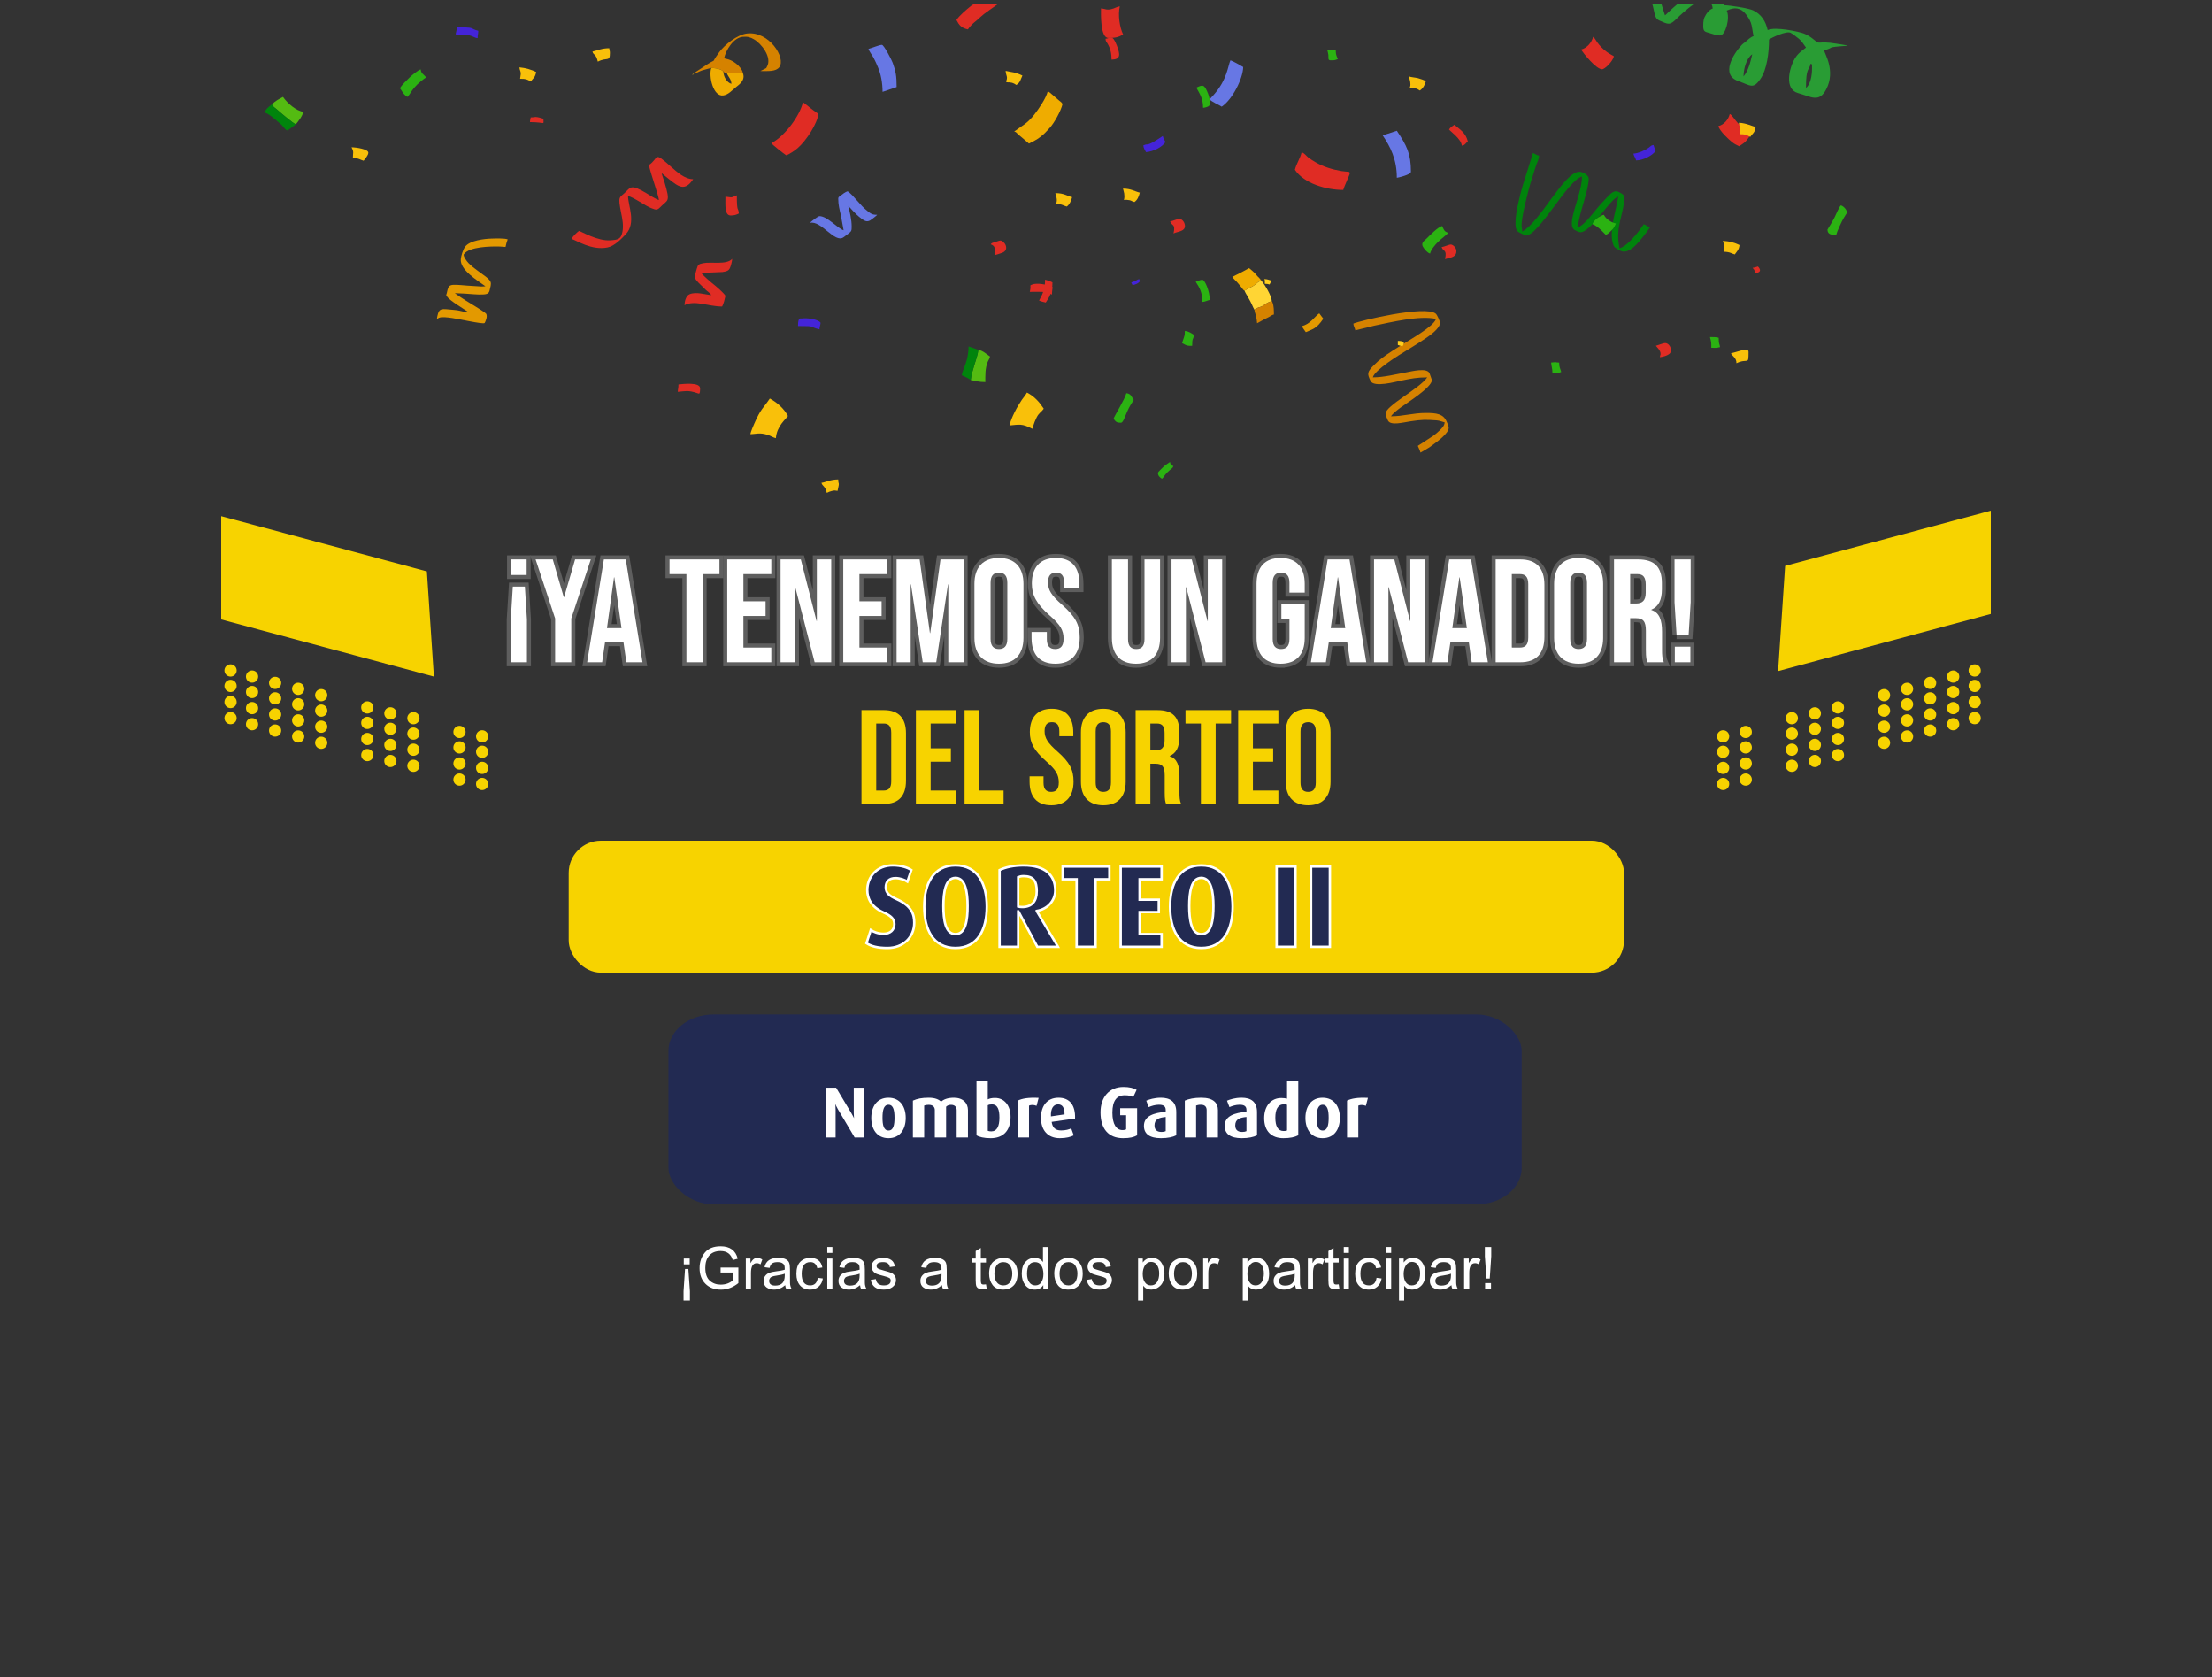 <?xml version="1.0" encoding="UTF-8"?>
<!DOCTYPE svg PUBLIC "-//W3C//DTD SVG 1.1//EN" "http://www.w3.org/Graphics/SVG/1.1/DTD/svg11.dtd">
<!-- Creator: CorelDRAW -->
<svg xmlns="http://www.w3.org/2000/svg" xml:space="preserve" width="550px" height="417px" version="1.1" style="shape-rendering:geometricPrecision; text-rendering:geometricPrecision; image-rendering:optimizeQuality; fill-rule:evenodd; clip-rule:evenodd"
viewBox="0 0 550 417"
 xmlns:xlink="http://www.w3.org/1999/xlink"
 xmlns:xodm="http://www.corel.com/coreldraw/odm/2003">
 <rect x="0" y="0" width="550" height="417" fill="#333333" stroke="none"/>
 <defs>
  <style type="text/css">
   <![CDATA[
    .str0 {stroke:#5E5E5E;stroke-width:2;stroke-miterlimit:22.926}
    .str1 {stroke:white;stroke-width:0.6;stroke-miterlimit:22.926}
    .fil17 {fill:none;fill-rule:nonzero}
    .fil14 {fill:#004C04}
    .fil2 {fill:#00840C}
    .fil20 {fill:#222A52}
    .fil0 {fill:#299C34}
    .fil10 {fill:#2BB212}
    .fil11 {fill:#4424D9}
    .fil9 {fill:#54BB12}
    .fil6 {fill:#6777E4}
    .fil13 {fill:#AB0063}
    .fil1 {fill:#D58200}
    .fil3 {fill:#E02C24}
    .fil4 {fill:#E39900}
    .fil5 {fill:#EFAC00}
    .fil15 {fill:#F7D300}
    .fil19 {fill:#F7D300}
    .fil7 {fill:#F9C00A}
    .fil12 {fill:#FFCE1C}
    .fil8 {fill:#FFD534}
    .fil21 {fill:#222A52;fill-rule:nonzero}
    .fil18 {fill:#F7D300;fill-rule:nonzero}
    .fil16 {fill:white;fill-rule:nonzero}
   ]]>
  </style>
 </defs>
 <g id="Capa_x0020_1">
  <g id="_1317389467488">
   <path class="fil0" d="M449.047 21.839c0,-5.21 0.733,-4.141 1.17,-6.011 0.394,0.274 0.333,-0.127 0.333,1.336 0,1.745 -0.474,3.986 -1.503,4.675zm-38.209 -20.84l2.268 0c0.468,1.407 0.76,2.567 0.875,2.807 0.412,-0.278 0.506,-0.451 0.875,-0.795 0.849,-0.795 1.579,-1.463 2.25,-2.012l4.077 0c-1.627,1.149 -3.392,2.746 -4.158,3.513 -1.872,1.875 -2.09,1.61 -4.484,0.565 -1.239,-0.539 -1.053,-1.869 -1.703,-4.078zm14.671 0l2.988 0c0.062,0.094 0.122,0.195 0.178,0.301 1.371,0 6.118,0.734 7.241,1.276 2.057,0.995 3.097,2.684 3.613,4.904 1.918,-0.922 7.852,0.416 8.997,0.854 0.891,0.34 1.768,0.916 2.487,1.52 1.748,1.472 0.628,0.162 5.668,1.012 0.759,0.128 1.921,0.267 2.72,0.454 -0.239,0.147 0.045,0.051 -0.322,0.076 -5.455,0.373 -2.78,0.453 -5.523,1.092 0.062,0.799 2.948,5.066 0.528,9.712 -1.782,3.422 -3.75,1.846 -7.01,0.944 -3.477,-0.961 -2.198,-6.239 -0.8,-8.586 0.896,-1.501 2.17,-2.198 2.773,-2.738 -0.519,-0.775 -1.007,-1.484 -1.708,-2.131 -0.347,-0.32 -1.763,-1.383 -2.136,-1.55 -1.08,-0.489 -4.559,1.155 -5.34,1.678 0,3.178 -0.498,7.487 -2.169,9.854 -1.834,2.601 -2.399,1.569 -5.494,0.48 -4.474,-1.575 -1.192,-6.775 0.854,-8.962 0.366,-0.393 0.52,-0.427 0.913,-0.756 0.56,-0.471 1.34,-1.261 2.055,-1.451 -0.522,-2.243 -0.195,-3.189 -1.831,-5.348 -1.337,-1.765 -2.9,-1.932 -4.848,-0.998 0.888,1.85 -0.308,6.179 -1.67,6.179 -0.974,0 -1.876,-0.409 -2.71,-0.629 -1.084,-0.286 -1.464,-0.39 -1.464,-1.71 0,-1.259 0.086,-1.941 0.737,-2.935 0.369,-0.563 0.94,-1.229 1.6,-1.406 -0.011,-0.522 -0.131,-0.841 -0.327,-1.136zm8.009 18.002c0,-1.826 0.707,-4.531 2.17,-5.511 -0.408,1.753 -0.935,4.09 -2.17,5.511z"/>
   <path class="fil1" d="M336.5 80.451c0.054,0.658 0.341,0.983 0.501,1.669l4.689 -1.155c4.165,-0.863 11.397,-2.604 15.349,-1.683 -0.5,1.875 -6.774,5.333 -8.651,6.545 -1.601,1.034 -3.09,1.921 -4.613,3.068 -0.913,0.689 -1.267,1 -2.058,1.784 -1.808,1.792 -1.83,2.177 -0.933,4.023 0.827,1.7 6.151,0.212 7.836,-0.127 2.137,-0.431 3.745,-0.766 6.248,-0.766 -1.856,2.773 -10.353,7.052 -10.353,9.018 0,0.35 0.431,1.428 0.599,1.738 0.7,1.297 3.665,0.459 5.648,0.167 2.97,-0.438 3.688,-0.42 6.436,-0.226 0.784,0.054 1.324,0.332 2.012,0.492 -0.069,0.831 -0.638,1.393 -1.124,1.882 -0.525,0.526 -1.139,1.045 -1.714,1.458l-3.842 2.504c0.172,0.358 0.58,1.293 0.668,1.67 0.757,-0.4 1.279,-0.751 1.996,-1.176 0.374,-0.221 0.626,-0.42 0.985,-0.686 1.13,-0.837 4.033,-2.885 4.033,-4.317 0,-0.409 -0.379,-1.239 -0.553,-1.617 -0.839,-1.825 -2.467,-2.057 -5.124,-2.057 -3.267,0 -5.615,0.835 -8.684,0.835 0.519,-0.774 1.651,-1.617 2.455,-2.219 1.353,-1.013 7.731,-4.952 7.731,-6.798l-0.609 -1.728c-0.717,-1.386 -4.33,-0.446 -5.807,-0.179 -2.546,0.46 -5.515,1.239 -8.278,1.239 0.497,-1.865 6.533,-5.572 8.356,-6.671 1.607,-0.967 3.024,-1.864 4.602,-2.912 1.032,-0.686 3.74,-2.535 3.74,-3.942 0,-0.508 -0.724,-2.031 -1.037,-2.303 -2.512,-2.178 -19.088,1.791 -20.504,2.47z"/>
   <path class="fil2" d="M376.824 55.229c0,0.877 -0.039,1.894 0.728,2.444 0.097,0.069 1.769,0.896 1.776,0.896 3.364,0 10.387,-13.723 14.026,-14.694 0,4.62 -4.182,12.016 -1.792,13.314 0.378,0.206 1,0.546 1.458,0.546 1.537,0 4.269,-3.51 5.293,-4.728 0.259,-0.309 0.238,-0.347 0.513,-0.655 0.792,-0.89 2.5,-3.189 3.546,-3.468 -0.137,0.592 -0.215,1.201 -0.345,1.826 -0.557,2.701 -1.865,6.995 -0.983,9.855 0.332,1.078 0.637,1.053 1.788,1.718 2.128,1.23 4.64,-2.075 6.052,-3.881 0.503,-0.643 0.87,-1.141 1.336,-1.836 -0.534,-0.359 -0.926,-0.53 -1.503,-0.835 -0.415,0.619 -0.785,1.108 -1.262,1.742 -0.944,1.251 -2.434,2.938 -3.742,3.773 -0.444,0.283 -0.539,0.271 -1.007,0.496 -1.241,-5.327 1.168,-8.542 1.168,-12.858 0,-0.571 -1.609,-1.336 -2.003,-1.336 -1.089,0 -2.006,1.254 -2.63,1.879 -1.698,1.697 -2.832,3.293 -4.343,5.008 -0.763,0.867 -1.514,1.585 -2.545,2.131 0.069,-3.118 2.671,-9.039 2.671,-12.19 0,-0.805 -1.457,-1.67 -2.337,-1.67 -3.78,0 -9.744,12.507 -14.194,14.861 0,-0.736 -0.107,-0.694 -0.148,-1.198 -0.173,-2.129 1.588,-8.7 2.222,-10.921 0.239,-0.837 0.524,-1.535 0.73,-2.277 0.222,-0.806 0.432,-1.465 0.682,-2.156 0.262,-0.728 0.669,-1.411 0.689,-2.317 -0.574,-0.133 -1.029,-0.417 -1.503,-0.668l-2.563 8.124c-0.676,2.341 -1.778,6.683 -1.778,9.075z"/>
   <path class="fil3" d="M172.354 44.55c-2.088,0 -4.085,-1.83 -5.55,-3.133 -4.491,-3.993 -2.81,-2.156 -5.47,-0.374 0.617,2.652 2.405,7.499 2.504,8.683 -0.728,-0.17 -2.484,-1.317 -3.242,-1.768 -3.511,-2.082 -3.77,-1.509 -4.98,-0.277 -1.614,1.643 -2.07,0.781 -1.143,5.399 0.249,1.237 0.618,2.994 0.283,4.596 -0.37,1.769 -1.052,1.925 -2.954,2.067 -3.19,0.238 -7.25,-2.2 -7.835,-2.337 -0.492,0.331 -1.691,1.456 -1.837,2.005 1.079,0.251 4.946,2.936 8.948,2.102 1.725,-0.359 3.391,-2.09 4.539,-3.311 2.629,-2.795 0.54,-7.148 0.54,-9.478 1.473,0.343 4.335,2.482 5.818,3.032 1.04,0.385 1.375,0.597 2.164,-0.226 1.901,-1.988 2.616,-1.057 1.095,-6.206 -0.247,-0.833 -0.54,-1.474 -0.728,-2.278l1.837 1.504c2.365,1.849 3.906,3.143 6.011,0z"/>
   <path class="fil4" d="M116.713 77.556c0.023,-0.004 0.025,0.05 0.011,0.07 0,-0.006 -0.033,-0.066 -0.011,-0.07zm-1.068 -16.214c-0.554,0.767 -0.982,2.222 -1.066,3.044 -0.275,2.68 4.005,5.254 6.125,6.783 -0.136,0.012 -0.299,0.028 -0.473,0.038 -0.286,0.017 -0.326,0.019 -0.596,0.016l-3.383 -0.216c-4.688,-0.387 -4.654,-0.463 -5.155,1.836 -0.18,0.829 -0.281,0.177 0.04,0.831 0.469,0.954 4.489,3.304 5.343,3.92l-1.092 -0.097c-1.043,-0.195 -1.21,-0.35 -2.465,-0.451 -3.124,-0.25 -3.732,-0.686 -4.208,1.685l-0.086 0.612c0.748,-0.652 1.587,-0.513 2.805,-0.412 2.06,0.171 8.757,1.795 9.071,1.36 0.127,-0.177 0.845,-1.663 0.341,-2.333 -0.193,-0.256 -2.033,-1.405 -2.552,-1.721 -1.772,-1.079 -3.268,-1.957 -5.207,-3.357l2.407 0.102c0.839,0.072 1.553,0.109 2.422,0.176 0.833,0.065 1.606,0.082 2.397,0.033 1.42,-0.088 1.36,-0.804 1.539,-1.487 0.493,-1.891 0.29,-1.974 -2.955,-4.31 -1.035,-0.744 -1.61,-1.202 -2.415,-2.001 -0.362,-0.36 -1.441,-1.787 -1.137,-2.208 1.348,-1.868 6.612,-1.963 8.903,-1.9 0.557,0.015 0.94,0.087 1.452,0.105 0.094,-0.529 0.308,-1.342 0.533,-1.881 -0.739,-0.308 -3.031,-0.221 -3.979,-0.198 -1.802,0.044 -5.476,0.46 -6.609,2.031z"/>
   <path class="fil3" d="M321.972 42.212c2.289,3.418 7.766,5.009 12.023,5.009 0.198,-0.848 1.607,-3.785 1.61,-4.072 0.004,-0.662 -0.296,-0.321 -2.089,-0.625 -2.236,-0.38 -4.549,-1.084 -6.465,-2.219 -0.655,-0.389 -1.148,-0.695 -1.717,-1.121 -0.573,-0.429 -0.968,-1.121 -1.691,-1.314 -0.344,1.473 -1.327,2.867 -1.671,4.342z"/>
   <path class="fil3" d="M191.8 35.594c0.323,0.482 3.079,2.608 3.673,3.005 0.708,-0.164 2.236,-1.249 2.791,-1.718 2.226,-1.883 5.028,-6.276 5.224,-8.635 -0.581,-0.155 -3.197,-2.407 -3.84,-2.838 -0.794,3.407 -4.492,8.41 -7.848,10.186z"/>
   <path class="fil5" d="M252.173 32.694c0.604,0.16 0.523,0.304 0.963,0.705 0.37,0.336 0.526,0.384 0.915,0.755l1.795 1.544c1.167,-0.616 1.814,-0.881 2.842,-1.666 1.026,-0.782 1.431,-1.294 2.295,-2.214 1.085,-1.154 2.8,-4.198 3.212,-5.971 -0.294,-0.439 -0.423,-0.525 -0.834,-0.836l-1.795 -1.544c-0.418,-0.403 -0.592,-0.49 -1.044,-0.793 -0.399,1.714 -2.294,4.472 -3.361,5.823 -0.688,0.87 -1.342,1.563 -2.244,2.265l-2.744 1.932z"/>
   <path class="fil6" d="M208.423 49.392c0,1.509 0.324,2.726 0.634,4.04l0.701 3.808c-1.406,-0.376 -4.031,-3.507 -6.011,-3.507 -0.328,0 -2.096,1.31 -2.338,1.67 2.772,-0.646 6.115,5.085 8.278,3.614 0.445,-0.305 0.849,-0.643 1.247,-0.936 0.735,-0.542 0.828,-0.709 0.828,-1.675 0,-1.912 -0.47,-3.612 -0.834,-5.178 0.447,0.328 1.58,1.883 3.241,3.105 0.655,0.482 1.316,0.954 2.161,0.473 0.35,-0.198 1.602,-1.167 1.778,-1.407 -1.308,0 -1.569,-0.292 -2.317,-0.856 -1.977,-1.493 -3.509,-3.97 -5.03,-4.988 -0.552,0.128 -1.382,0.787 -1.85,1.156 -0.252,0.201 -0.488,0.24 -0.488,0.681z"/>
   <path class="fil3" d="M170.2 75.866c2.537,-1.342 5.96,0.334 9.351,0.334 0.418,-0.789 0.609,-1.7 0.836,-2.672 -0.552,-0.822 -2.154,-2.193 -2.983,-2.862 -0.743,-0.6 -2.57,-2.131 -3.029,-2.816l5.282 -0.228c0.908,-0.142 1.518,-0.267 1.841,-0.998 0.219,-0.496 0.545,-1.667 0.558,-2.28 -1.368,1.574 -5.295,0.679 -7.259,1.09 -1.041,0.218 -1.265,0.351 -1.528,1.31 -0.756,2.763 -0.947,2.182 2.147,5.243 0.518,0.512 1.07,0.785 1.464,1.374 -1.628,-0.136 -3.729,-0.894 -5.404,-0.226 -0.952,0.378 -1.255,1.809 -1.276,2.731z"/>
   <path class="fil1" d="M172.521 18.333c0.642,-0.15 1.313,-0.578 2.022,-0.817 0.79,-0.266 1.424,-0.373 2.32,-0.63 0.749,0.042 1.513,0.123 2.208,0.397 0.319,0.125 0.068,0.005 0.349,0.16 0.209,0.117 0.208,0.125 0.329,0.222l0.12 0.166c0.04,0.028 0.384,0.251 0.403,0.258 0.403,0.158 0.11,0.097 0.431,0.078l4.008 0c-0.127,-0.885 -1.064,-1.884 -1.665,-2.343 -1.036,-0.79 -1.537,-0.989 -3.011,-1.333 0.495,-2.12 2.346,-5.156 4.682,-5.341 1.289,-0.101 1.915,0.161 2.722,0.61 1.802,1.003 4.636,4.488 3.238,6.858 -0.281,0.479 -0.005,0.163 -0.398,0.436l-1.226 0.611c1.937,0 3.86,0.169 4.714,-0.964 1.717,-2.28 -2.531,-9.036 -8.038,-8.371 -2.442,0.294 -5.528,2.779 -6.889,4.633 -2.798,3.813 0.479,0.597 -4.581,4.102 -0.54,0.374 -1.415,0.827 -1.738,1.268z"/>
   <path class="fil7" d="M186.565 107.926c1.448,0 2.218,-0.472 4.328,0.181 0.751,0.232 1.323,0.66 2.017,0.821 0.253,-3.039 2.468,-4.707 3.007,-5.51 -0.963,-1.819 -2.689,-3.379 -4.51,-4.342 -1.554,2.322 -2.268,2.537 -3.889,6.297 -0.332,0.769 -0.77,1.766 -0.953,2.553z"/>
   <path class="fil6" d="M300.765 24.678c0.466,0.636 2.213,1.305 3.006,1.837 2.694,-1.804 5.279,-6.993 5.344,-9.853 -0.434,-0.29 -2.71,-1.561 -3.173,-1.669 -0.634,1.32 -0.755,4.775 -4.211,8.646l-0.966 1.039z"/>
   <path class="fil6" d="M215.937 12.154c0.143,0.538 0.947,1.604 1.281,2.226 0.436,0.809 0.737,1.536 1.106,2.4 0.693,1.625 1.119,3.796 1.119,6.061l3.499 -1.195c0.008,-2.807 -0.236,-3.963 -0.97,-6.008 -0.266,-0.742 -2.185,-4.485 -2.696,-4.485 -0.67,0 -2.522,0.811 -3.339,1.001z"/>
   <path class="fil6" d="M343.799 33.657c1.88,2.817 3.514,5.878 3.514,10.542 0.212,-0.017 3.507,-0.748 3.507,-1.502 0,-4.513 -1.068,-6.545 -3.507,-10.187l-3.514 1.147z"/>
   <path class="fil7" d="M251 105.765c2.402,-0.2 3.076,-0.542 5.678,0.835 0.265,-0.554 0.238,-1.14 1.053,-2.787 0.623,-1.256 1.158,-1.286 1.786,-2.222 -1.123,-1.677 -2.24,-2.985 -4.175,-4.009 -0.374,0.707 -0.769,1.091 -1.237,1.768 -1.181,1.71 -2.641,4.422 -3.105,6.415z"/>
   <path class="fil3" d="M237.812 4.973c0.683,1.292 1.184,1.953 2.838,2.338 0.323,-0.48 1.093,-1.355 1.599,-1.742 1.082,-0.826 1.701,-1.663 3.675,-3.003l2.195 -1.567 -5.993 0 -0.663 0.445c-1.144,0.914 -2.865,2.358 -3.651,3.529z"/>
   <path class="fil5" d="M184.711 18.167l-4.008 0c0.436,1.067 1.062,1.384 1.169,2.671 -1.073,-0.251 -1.974,-1.71 -2.003,-3.007 -0.226,0 -0.182,0.053 -0.12,-0.166 -0.121,-0.097 -0.12,-0.105 -0.329,-0.222 -0.281,-0.155 -0.03,-0.035 -0.349,-0.16 -0.695,-0.274 -1.459,-0.355 -2.208,-0.397 -0.698,2.009 0.437,7.308 3.056,6.832 1.241,-0.226 2.087,-1.268 3.101,-2.067 0.849,-0.671 2.37,-1.74 1.691,-3.484z"/>
   <path class="fil3" d="M273.754 2.088c0,1.276 -0.216,7.347 1.837,7.347 1.698,0 2.38,-0.15 3.674,-0.835 -0.88,-1.834 -1.334,-4.873 -0.835,-7.013 -0.75,0.063 -1.198,0.492 -2.152,0.695 -1.267,0.269 -1.348,-0.095 -2.524,-0.194z"/>
   <path class="fil3" d="M427.253 31.35c0.323,1.211 2.505,3.261 3.48,4.034 0.551,0.437 1.078,0.649 1.695,0.977 1.265,-0.847 1.544,-0.969 2.368,-2.141 0.251,-0.359 0.364,-0.569 0.472,-1.033 -0.429,-0.584 -1.514,-0.918 -2.797,-2.211 -1.373,-1.385 -1.827,-2.483 -2.38,-2.631 -0.321,1.377 -1.452,2.683 -2.838,3.005z"/>
   <path class="fil3" d="M393.108 12.321c0.732,1.094 3.698,4.814 5.21,4.904 0.648,0.04 2.654,-1.868 2.972,-3.234 -1.728,-0.914 -2.934,-1.853 -4.106,-3.408 -0.383,-0.511 -0.617,-1.102 -1.071,-1.434 -0.333,1.428 -1.555,2.834 -3.005,3.172z"/>
   <path class="fil8" d="M309.4 72.206c0.25,0.697 1.282,2.059 2.168,4.148l0.337 0.645c1.462,-0.797 0.109,-0.234 1.589,-0.742 0.715,-0.244 1.308,-0.9 2.13,-1.211 0.426,-0.161 0.172,0.05 0.594,-0.2 -0.013,-1.264 -1.751,-4.088 -2.475,-4.959 -0.852,0.078 -0.76,0.125 -1.253,0.527 -1.448,1.18 -0.894,0.599 -2.486,1.503 -0.621,0.352 0.075,0.174 -0.604,0.289z"/>
   <path class="fil9" d="M67.588 25.931c0.366,0.724 0.633,0.703 1.396,1.388 0.8,0.718 3.788,3.262 4.561,3.587 0.614,-0.728 1.752,-2.125 1.837,-3.138 -1.619,-0.135 -3.956,-2.099 -5.01,-3.674 -1.205,0.637 -1.741,0.891 -2.784,1.837z"/>
   <path class="fil9" d="M241.367 94.477c1.324,0.231 1.968,0.502 3.626,0.502 0,-1.713 -0.056,-3.388 0.566,-4.945 0.235,-0.588 0.458,-0.783 0.602,-1.401 -0.878,-0.588 -1.692,-1.428 -2.896,-1.67 -0.096,1.086 -0.641,2.607 -0.969,3.682 -0.321,1.048 -0.831,2.701 -0.929,3.832z"/>
   <path class="fil5" d="M309.4 72.206c0.679,-0.115 -0.017,0.063 0.604,-0.289 1.592,-0.904 1.038,-0.323 2.486,-1.503 0.493,-0.402 0.401,-0.449 1.253,-0.527 -0.242,-0.267 -0.297,-0.428 -0.622,-0.761 -0.347,-0.355 -0.487,-0.455 -0.808,-0.867 -0.308,-0.394 -1.375,-1.349 -1.744,-1.596 -0.715,0.379 -1.318,0.747 -2.057,1.116l-2.117 1.056c0.407,0.607 1.023,1.045 1.503,1.669 0.283,0.368 0.462,0.513 0.766,0.907 0.165,0.216 0.142,0.241 0.356,0.48 0.379,0.426 0.165,0.212 0.38,0.315z"/>
   <path class="fil10" d="M355.577 63.037c0.23,-0.991 1.295,-2.218 1.961,-2.881 0.856,-0.85 2.191,-1.764 2.548,-2.295 -1.021,-0.272 -1.097,-0.823 -1.503,-1.67 -1.054,0.245 -3.019,2.27 -3.8,3.048 -0.598,0.596 -1.513,1.113 -0.996,2.063 0.333,0.611 1.127,1.559 1.79,1.735z"/>
   <path class="fil10" d="M99.427 21.923c0.516,0.594 0.679,1.396 1.838,2.171 0.785,-0.526 1.094,-2.445 4.675,-4.843 -0.519,-0.773 -1.245,-0.906 -1.336,-2.004 -0.666,0.179 -2.287,1.535 -2.8,2.043 -0.872,0.863 -1.703,1.627 -2.377,2.633z"/>
   <path class="fil2" d="M73.545 30.906c-0.773,-0.325 -3.761,-2.869 -4.561,-3.587 -0.763,-0.685 -1.03,-0.664 -1.396,-1.388 -1.056,0.926 -0.997,0.667 -1.892,2.004 1.163,0.271 2.945,1.964 3.65,2.529 1.491,1.193 1.1,1.358 2.028,1.979 0.924,-0.489 1.391,-0.972 2.171,-1.537z"/>
   <path class="fil2" d="M241.367 94.477c0.098,-1.131 0.608,-2.784 0.929,-3.832 0.328,-1.075 0.873,-2.596 0.969,-3.682l-2.448 -0.835c0,3.901 -1.641,5.905 -1.669,7.181 0.391,0.104 1.955,0.927 2.219,1.168z"/>
   <path class="fil10" d="M276.883 104.094c0.554,0.828 0.829,1.002 1.837,1.002 0.534,0 0.987,-1.534 1.549,-2.792 0.482,-1.082 1.016,-1.978 1.623,-2.885l-0.142 -0.191c-0.367,-0.576 -0.589,-1.386 -1.695,-1.479 -0.339,1.457 -3.032,5.742 -3.172,6.345z"/>
   <path class="fil10" d="M454.391 57.073c0,1.187 0.968,1.336 2.17,1.336 0.206,-0.881 1.341,-3.295 1.845,-4.167 0.067,-0.118 0.828,-1.34 0.828,-1.344 0,-0.81 -0.866,-1.667 -1.503,-1.837 -0.437,0.32 -1.118,2.089 -1.612,3.064 -0.298,0.586 -0.517,0.914 -0.841,1.496 -0.109,0.195 -0.887,1.451 -0.887,1.452z"/>
   <path class="fil1" d="M311.905 76.999c0.054,0.673 0.25,0.917 0.404,1.618 0.105,0.484 0.254,1.278 0.264,1.74 0.715,-0.379 1.318,-0.748 2.058,-1.116 0.391,-0.195 0.63,-0.291 1,-0.502 0.454,-0.258 0.579,-0.429 1.116,-0.553 0,-0.895 0.009,-2.114 -0.348,-2.997 -0.126,-0.314 -0.03,-0.141 -0.181,-0.343 -0.422,0.25 -0.168,0.039 -0.594,0.2 -0.822,0.311 -1.415,0.967 -2.13,1.211 -1.48,0.508 -0.127,-0.055 -1.589,0.742z"/>
   <path class="fil10" d="M395.946 55.737c1.322,0.354 3.23,2.591 3.34,2.672 0.742,-0.392 0.882,-0.624 1.465,-1.207 0.645,-0.645 0.629,-0.855 1.04,-1.632 -1.226,-0.285 -2.44,-1.1 -3.006,-2.171 -0.979,0.229 -2.594,1.423 -2.839,2.338z"/>
   <path class="fil3" d="M181.706 49.057l-1.336 -0.166c0,2.282 -0.212,4.675 1.336,4.675 0.878,0 1.436,-0.201 2.003,-0.501 -0.143,-1.716 -0.501,-0.014 -0.501,-4.508 -0.673,0.156 -0.834,0.5 -1.502,0.5z"/>
   <path class="fil11" d="M198.42 81.043c4.835,0 2.469,0.164 5.344,0.834 0.015,-0.645 0.102,-0.591 0.197,-1.167 0.078,-0.472 0.173,-0.494 -0.243,-0.779 -0.957,-0.65 -3.144,-0.927 -4.321,-0.759 -0.382,0.055 -0.977,-0.426 -0.977,1.871z"/>
   <path class="fil3" d="M256.054 72.555c2.442,0 3.847,-0.212 5.511,0.669 0,-0.928 0.109,-1.153 0.166,-1.837 -1.335,-0.707 -3.981,-1.133 -5.142,-0.635 -0.762,0.328 -0.092,-0.095 -0.535,1.803z"/>
   <path class="fil3" d="M274.883 9.649c0.056,0.682 0.133,0.595 0.428,1.075 0.769,1.251 1.074,2.571 1.074,4.102 2.261,-0.05 2.189,-1.199 1.316,-3.487 -1.144,-2.996 -1.629,-1.789 -2.818,-1.69z"/>
   <path class="fil11" d="M284.274 36.154c0.055,0.653 0.41,1.182 0.669,1.669 1.926,-0.161 4.018,-1.273 4.842,-2.505 -0.25,-0.474 -0.535,-0.93 -0.668,-1.502 -4.534,3.035 -3.354,1.623 -4.843,2.338z"/>
   <path class="fil3" d="M168.698 95.57c0,0.926 -0.152,1.11 -0.167,1.837 1.885,-0.157 2.533,-0.448 4.754,0.293 0.555,0.185 0.626,0.297 0.749,-0.297 0.003,-0.011 0.043,-0.599 0.044,-0.634 0.002,-0.059 0.002,-0.215 0,-0.26 -0.062,-1.544 -4.225,-1.06 -5.38,-0.939z"/>
   <path class="fil3" d="M258.347 74.706c0.481,0.229 1.092,0.366 1.67,0.5 0.975,-1.456 1.67,-2.594 1.67,-5.009 -0.533,-0.283 -1.174,-0.514 -1.837,-0.668 0,1.168 -0.124,1.98 -0.433,2.906 -0.39,1.167 -0.589,1.363 -1.07,2.271z"/>
   <path class="fil11" d="M406.132 38.203c0.17,0.728 0.499,0.943 0.668,1.671 1.826,0 4.121,-1.261 4.843,-2.338 -0.132,-0.567 -0.351,-0.86 -0.501,-1.503 -0.703,0.164 -0.561,0.21 -1.073,0.596 -0.982,0.74 -2.641,1.467 -3.937,1.574z"/>
   <path class="fil10" d="M297.299 70.05c0.932,1.392 1.67,2.661 1.67,5.01 0.708,-0.058 1.17,-0.345 1.837,-0.5 0,-2.18 -1.238,-5.01 -1.837,-5.01 -0.423,0 -1.363,0.354 -1.67,0.5z"/>
   <path class="fil4" d="M323.683 81.072c0.297,0.562 0.657,0.988 1.001,1.503 1.567,-0.752 2.564,-0.684 4.343,-3.34 -0.298,-0.445 -0.705,-0.892 -1.003,-1.336 -1.116,0.747 -2.175,2.668 -4.341,3.173z"/>
   <path class="fil10" d="M297.466 21.793c0.82,1.548 1.67,2.59 1.67,5.009 0.399,-0.033 0.575,-0.08 0.959,-0.211 0.917,-0.31 0.88,-0.832 0.671,-1.913 -0.073,-0.376 -0.188,-0.884 -0.36,-1.317 -0.93,-2.353 -1.242,-2.383 -2.94,-1.568z"/>
   <path class="fil3" d="M360.292 32.186c0.316,0.472 3.034,2.342 3.173,4.007 0.829,-0.069 0.86,-0.572 1.503,-1.002 -0.518,-2.218 -1.984,-2.994 -3.34,-4.174 -0.593,0.397 -0.93,0.561 -1.336,1.169z"/>
   <path class="fil11" d="M114.745 6.811l-1.169 0c-0.046,2.065 -1.201,1.817 1.676,1.831 2.169,0.008 2.513,0.759 3.5,0.841 0,-0.928 0.167,-0.99 0.167,-1.837 -2.068,-0.482 -0.719,-0.835 -4.174,-0.835z"/>
   <path class="fil7" d="M432.683 32.192l-0.167 1.169c1.52,0 1.675,0.141 2.671,0.668 0.567,-0.846 1.215,-1.044 1.337,-2.505 -0.785,-0.065 -2.281,-0.959 -4.175,-1.001 0.065,0.783 0.334,0.825 0.334,1.669z"/>
   <path class="fil7" d="M147.306 12.822c0.263,0.983 0.859,0.451 1.337,2.505 2.288,-1.21 3.006,0.182 3.006,-2.171 0,-0.576 -0.124,-0.647 -0.167,-1.169 -1.813,0 -2.802,0.515 -4.176,0.835z"/>
   <path class="fil7" d="M430.425 87.791c0.131,0.491 -0.003,0.158 0.396,0.606l0.399 0.437c0.345,0.437 0.526,0.738 0.541,1.462 2.884,-1.384 3.006,0.693 3.006,-2.839 0,-1.28 -3.219,0.241 -4.342,0.334z"/>
   <path class="fil7" d="M129.484 18.417l-0.167 1.168c1.521,0 1.675,0.14 2.673,0.669 0.664,-0.994 0.971,-0.774 1.335,-2.338 -1.071,-0.567 -2.676,-1.045 -4.175,-1.17 0.065,0.784 0.334,0.826 0.334,1.671z"/>
   <path class="fil7" d="M204.249 120.026c0.245,0.923 0.906,0.664 1.335,2.505 0.416,-0.221 0.734,-0.357 1.211,-0.47 0.922,-0.219 0.66,-0.098 1.461,-0.031 0.589,-2.525 0.167,-1.344 0.167,-2.839 -1.991,0 -3.306,0.763 -4.174,0.835z"/>
   <path class="fil7" d="M428.676 61.248l0 1.335c1.546,0.035 1.986,0.508 2.67,0.668 0.505,-0.753 1.07,-1.142 1.17,-2.338 -1.103,-0.529 -2.541,-1.001 -4.174,-1.001 0.193,0.404 0.334,0.731 0.334,1.336z"/>
   <path class="fil7" d="M250.376 19.287c0,0.61 -0.149,0.398 -0.166,1.169 1.36,0 1.685,0.12 2.504,0.668 1.036,-0.693 0.978,-1.244 1.503,-2.337 -1.905,-0.915 -2.463,-0.77 -4.174,-1.17 0.015,0.704 0.333,1.284 0.333,1.67z"/>
   <path class="fil7" d="M282.063 50.226c0.728,-0.487 1.108,-1.357 1.335,-2.337 -1.18,-0.275 -2.192,-1.002 -4.174,-1.002 0.083,0.356 0.258,0.921 0.298,1.212 0.345,2.473 -1.053,1.232 1.327,1.671 0.482,0.088 0.626,0.32 1.214,0.456z"/>
   <path class="fil7" d="M87.738 39.29c1.539,0 1.892,0.486 2.672,0.667 0.307,-0.457 1.17,-1.302 1.17,-2.003 0,-0.863 -3.014,-1.336 -4.176,-1.336 0.655,1.237 0.334,1.317 0.334,2.672z"/>
   <path class="fil7" d="M350.694 21.005c0,0.45 -0.081,0.46 -0.168,0.834 1.361,0 1.687,0.12 2.505,0.668 0.744,-0.498 1.27,-1.338 1.504,-2.338 -0.533,-0.282 -1.249,-0.538 -1.944,-0.729 -0.652,-0.18 -1.8,-0.232 -2.232,-0.439 0.068,0.809 0.335,1.046 0.335,2.004z"/>
   <path class="fil7" d="M262.566 50.68c1.547,0.035 1.988,0.509 2.672,0.668 0.656,-0.439 1.126,-1.435 1.336,-2.338 -1.372,-0.319 -1.957,-1.001 -4.175,-1.001 0.184,0.791 0.631,1.704 0.167,2.671z"/>
   <path class="fil3" d="M358.454 61.408c0.323,1.208 1.426,0.475 0.836,3.005 1.968,-0.458 2.838,-0.698 2.838,-2.004 0,-0.768 -0.767,-1.568 -1.352,-1.62 -0.49,-0.043 -1.542,0.554 -2.322,0.619z"/>
   <path class="fil3" d="M246.328 60.746c1.6,0.427 1.024,2.411 1.003,2.673 0.608,-0.143 1.14,-0.34 1.783,-0.554 2.059,-0.685 0.687,-3.07 -0.425,-3.067 -0.174,0 -0.937,0.278 -1.258,0.382 -0.641,0.207 -0.787,0.135 -1.103,0.566z"/>
   <path class="fil3" d="M411.723 85.954c0.234,0.352 1.169,1.116 1.169,2.004 0,0.433 -0.112,0.172 -0.167,0.836 0.769,-0.065 2.364,-0.503 2.654,-1.203 0.387,-0.935 -0.384,-2.304 -1.318,-2.304 -0.582,0 -1.693,0.517 -2.338,0.667z"/>
   <path class="fil3" d="M290.954 55.022c0.322,1.207 1.424,0.476 0.835,3.006 1.046,-0.502 2.839,-0.466 2.839,-1.837 0,-0.788 -0.549,-1.622 -1.232,-1.77 -0.537,-0.115 -1.639,0.534 -2.442,0.601z"/>
   <path class="fil10" d="M294.587 82.789c0,0.854 -0.481,1.703 -0.668,2.505 1.338,0.708 1.141,0.667 2.505,0.667 0,-1.952 0.215,-1.443 0.5,-2.671 -0.583,-0.392 -1.414,-0.981 -2.337,-1.003l0 0.502z"/>
   <path class="fil10" d="M287.908 117.521c0,0.805 0.518,1.18 1.001,1.503 0.452,-0.331 0.504,-0.761 1.376,-1.63 0.969,-0.966 1.292,-0.9 1.463,-1.543 -0.625,-0.167 -0.685,-0.357 -0.835,-1.001 -0.53,0.355 -1.148,0.759 -1.63,1.207 -0.207,0.193 -1.375,1.315 -1.375,1.464z"/>
   <path class="fil10" d="M330.823 14.993c0.871,0 1.086,0.026 1.836,-0.334 -1.353,-2.557 0.81,-2.338 -2.672,-2.338 0.107,0.454 0.264,0.907 0.306,1.365 0.06,0.649 -0.184,1.307 0.53,1.307z"/>
   <path class="fil10" d="M385.673 90.13c0.081,0.957 0.334,1.498 0.334,2.671 0.993,0 1.317,0.075 2.171,-0.333 -0.213,-0.917 -0.501,-1.027 -0.501,-2.338 -1.379,0 0.011,-0.211 -2.004,0z"/>
   <path class="fil10" d="M425.502 85.628l0 0.834c1.335,0 1.059,0.092 2.171,-0.167 -0.082,-0.993 -0.334,-0.371 -0.334,-2.338 -0.808,-0.188 -1.161,-0.166 -2.17,-0.166 0.146,0.63 0.333,1.044 0.333,1.837z"/>
   <path class="fil3" d="M131.944 29.187c-0.054,0.648 -0.15,0.435 -0.167,1.169 3.944,0 3.34,0.869 3.34,-0.836 -0.572,-0.133 -0.78,-0.268 -1.461,-0.389 -0.727,-0.128 -0.728,0.056 -1.712,0.056z"/>
   <path class="fil3" d="M435.769 66.584c0.45,0.672 0.501,0.203 0.501,1.336 2.378,-0.198 0.884,-1.596 0.835,-1.669 -0.54,0.125 -0.733,0.283 -1.336,0.333z"/>
   <path class="fil11" d="M281.269 70.217l0.343 0.664c0.805,-0.185 1.422,-0.391 1.828,-0.998 -0.127,-0.224 -0.092,-0.184 -0.168,-0.5 -0.609,0.142 -0.47,0.205 -0.91,0.425 -0.389,0.195 -0.729,0.235 -1.093,0.409z"/>
   <path class="fil12" d="M347.561 85.413l0 0.334c0.33,0.159 0.772,0.241 1.169,0.335 0.363,-0.685 0.837,-1.337 -1.169,-1.337l0 0.668z"/>
   <path class="fil12" d="M314.499 69.883l0 0.668c0.658,0 0.677,0.053 1.169,0.168 0.207,-0.391 0.286,-0.435 0.334,-1.002 -0.673,-0.157 -0.8,-0.334 -1.671,-0.334 0.115,0.204 0.168,0.178 0.168,0.5z"/>
   <path class="fil7" d="M172.521 18.333c-0.408,0.107 -0.225,-0.075 -0.334,0.334l0.334 -0.334z"/>
   <polygon class="fil13" points="170.2,75.866 170.008,76.191 "/>
   <polygon class="fil13" points="172.354,44.55 172.713,44.457 "/>
   <polygon class="fil14" points="63.525,1.217 63.201,1.025 "/>
  </g>
  <polygon class="fil15" points="55,128.32 106.137,142.051 107.883,168.199 55,153.998 "/>
  <polygon class="fil15" points="495,126.95 443.863,140.682 442.117,166.83 495,152.629 "/>
  <path class="fil16" d="M127.072 142.943l3.871 0 0 -3.871 -3.871 0 0 3.871zm-0.073 21.691l4.017 0 0 -10.663 -0.511 -8.143 -2.995 0 -0.511 8.143 0 10.663z"/>
  <polygon id="_1" class="fil16" points="138.028,164.634 142.044,164.634 142.044,153.752 146.901,139.072 142.994,139.072 140.255,148.457 140.182,148.457 137.443,139.072 133.17,139.072 138.028,153.752 "/>
  <path id="_2" class="fil16" d="M145.988 164.634l3.725 0 0.73 -5.003 4.565 0 0 -0.073 0.73 5.076 4.017 0 -4.163 -25.562 -5.441 0 -4.163 25.562zm4.929 -8.472l1.754 -12.635 0.072 0 1.79 12.635 -3.616 0z"/>
  <polygon id="_3" class="fil16" points="170.673,164.634 174.69,164.634 174.69,142.724 178.89,142.724 178.89,139.072 166.474,139.072 166.474,142.724 170.673,142.724 "/>
  <polygon id="_4" class="fil16" points="180.824,164.634 191.78,164.634 191.78,160.982 184.842,160.982 184.842,153.131 190.356,153.131 190.356,149.48 184.842,149.48 184.842,142.724 191.78,142.724 191.78,139.072 180.824,139.072 "/>
  <polygon id="_5" class="fil16" points="194.08,164.634 197.659,164.634 197.659,145.973 197.732,145.973 202.553,164.634 206.68,164.634 206.68,139.072 203.101,139.072 203.101,154.372 203.028,154.372 199.12,139.072 194.08,139.072 "/>
  <polygon id="_6" class="fil16" points="209.673,164.634 220.629,164.634 220.629,160.982 213.691,160.982 213.691,153.131 219.205,153.131 219.205,149.48 213.691,149.48 213.691,142.724 220.629,142.724 220.629,139.072 209.673,139.072 "/>
  <polygon id="_7" class="fil16" points="222.929,164.634 226.435,164.634 226.435,145.28 226.508,145.28 229.43,164.634 232.789,164.634 235.71,145.28 235.783,145.28 235.783,164.634 239.581,164.634 239.581,139.072 233.848,139.072 231.292,157.367 231.219,157.367 228.663,139.072 222.929,139.072 "/>
  <path id="_8" class="fil16" d="M248.382 164.999c3.944,0 6.098,-2.337 6.098,-6.427l0 -13.438c0,-4.091 -2.154,-6.428 -6.098,-6.428 -3.943,0 -6.099,2.337 -6.099,6.428l0 13.438c0,4.09 2.156,6.427 6.099,6.427zm0 -3.652c-1.278,0 -2.081,-0.693 -2.081,-2.519l0 -13.95c0,-1.826 0.803,-2.52 2.081,-2.52 1.279,0 2.082,0.694 2.082,2.52l0 13.95c0,1.826 -0.803,2.519 -2.082,2.519z"/>
  <path id="_9" class="fil16" d="M262.405 164.999c3.944,0 6.062,-2.337 6.062,-6.5 0,-3.177 -1.059,-5.222 -4.419,-8.18 -2.629,-2.301 -3.468,-3.651 -3.468,-5.514 0,-1.753 0.729,-2.447 2.007,-2.447 1.278,0 2.009,0.694 2.009,2.52l0 1.315 3.798 0 0 -1.059c0,-4.091 -1.936,-6.428 -5.843,-6.428 -3.907,0 -5.989,2.337 -5.989,6.355 0,2.921 1.095,5.003 4.455,7.96 2.629,2.301 3.433,3.652 3.433,5.77 0,1.899 -0.804,2.556 -2.081,2.556 -1.278,0 -2.082,-0.657 -2.082,-2.483l0 -1.753 -3.798 0 0 1.461c0,4.09 1.972,6.427 5.916,6.427z"/>
  <path id="_10" class="fil16" d="M282.453 164.999c3.943,0 5.989,-2.337 5.989,-6.427l0 -19.5 -3.871 0 0 19.792c0,1.826 -0.767,2.483 -2.045,2.483 -1.279,0 -2.046,-0.657 -2.046,-2.483l0 -19.792 -4.016 0 0 19.5c0,4.09 2.045,6.427 5.989,6.427z"/>
  <polygon id="_11" class="fil16" points="291.29,164.634 294.869,164.634 294.869,145.973 294.942,145.973 299.762,164.634 303.889,164.634 303.889,139.072 300.31,139.072 300.31,154.372 300.237,154.372 296.329,139.072 291.29,139.072 "/>
  <path id="_12" class="fil16" d="M318.422 164.999c3.944,0 5.989,-2.337 5.989,-6.427l0 -8.363 -5.806 0 0 3.652 2.008 0 0 5.003c0,1.826 -0.803,2.483 -2.082,2.483 -1.277,0 -2.081,-0.657 -2.081,-2.483l0 -13.986c0,-1.826 0.804,-2.52 2.081,-2.52 1.279,0 2.082,0.694 2.082,2.52l0 2.446 3.798 0 0 -2.19c0,-4.091 -2.045,-6.428 -5.989,-6.428 -3.943,0 -5.989,2.337 -5.989,6.428l0 13.438c0,4.09 2.046,6.427 5.989,6.427z"/>
  <path id="_13" class="fil16" d="M325.945 164.634l3.724 0 0.731 -5.003 4.565 0 0 -0.073 0.729 5.076 4.018 0 -4.163 -25.562 -5.441 0 -4.163 25.562zm4.929 -8.472l1.754 -12.635 0.072 0 1.79 12.635 -3.616 0z"/>
  <polygon id="_14" class="fil16" points="341.646,164.634 345.225,164.634 345.225,145.973 345.298,145.973 350.119,164.634 354.246,164.634 354.246,139.072 350.667,139.072 350.667,154.372 350.594,154.372 346.686,139.072 341.646,139.072 "/>
  <path id="_15" class="fil16" d="M356.181 164.634l3.725 0 0.73 -5.003 4.565 0 0 -0.073 0.73 5.076 4.017 0 -4.163 -25.562 -5.441 0 -4.163 25.562zm4.929 -8.472l1.754 -12.635 0.072 0 1.79 12.635 -3.616 0z"/>
  <path id="_16" class="fil16" d="M371.883 164.634l6.135 0c4.017,0 5.989,-2.228 5.989,-6.317l0 -12.928c0,-4.09 -1.972,-6.317 -5.989,-6.317l-6.135 0 0 25.562zm4.017 -3.652l0 -18.258 2.045 0c1.278,0 2.045,0.657 2.045,2.482l0 13.293c0,1.826 -0.767,2.483 -2.045,2.483l-2.045 0z"/>
  <path id="_17" class="fil16" d="M392.515 164.999c3.944,0 6.098,-2.337 6.098,-6.427l0 -13.438c0,-4.091 -2.154,-6.428 -6.098,-6.428 -3.943,0 -6.098,2.337 -6.098,6.428l0 13.438c0,4.09 2.155,6.427 6.098,6.427zm0 -3.652c-1.278,0 -2.081,-0.693 -2.081,-2.519l0 -13.95c0,-1.826 0.803,-2.52 2.081,-2.52 1.279,0 2.082,0.694 2.082,2.52l0 13.95c0,1.826 -0.803,2.519 -2.082,2.519z"/>
  <path id="_18" class="fil16" d="M401.316 164.634l4.017 0 0 -10.955 1.387 0c1.826,0 2.52,0.767 2.52,3.14l0 4.675c0,2.081 0.147,2.482 0.366,3.14l4.089 0c-0.401,-0.95 -0.438,-1.862 -0.438,-3.104l0 -4.491c0,-2.885 -0.657,-4.785 -2.666,-5.405l0 -0.073c1.79,-0.731 2.629,-2.411 2.629,-5.04l0 -1.57c0,-3.944 -1.789,-5.879 -5.951,-5.879l-5.953 0 0 25.562zm4.017 -14.607l0 -7.303 1.826 0c1.424,0 2.045,0.803 2.045,2.629l0 1.971c0,2.045 -0.913,2.703 -2.41,2.703l-1.461 0z"/>
  <path id="_19" class="fil16" d="M416.872 157.878l2.995 0 0.511 -8.143 0 -10.663 -4.017 0 0 10.663 0.511 8.143zm-0.437 6.756l3.871 0 0 -3.871 -3.871 0 0 3.871z"/>
  <path id="_20" class="fil17 str0" d="M127.072 142.943l3.871 0 0 -3.871 -3.871 0 0 3.871zm-0.073 21.691l4.017 0 0 -10.663 -0.511 -8.143 -2.995 0 -0.511 8.143 0 10.663z"/>
  <polygon id="_21" class="fil17 str0" points="138.028,164.634 142.044,164.634 142.044,153.752 146.901,139.072 142.994,139.072 140.255,148.457 140.182,148.457 137.443,139.072 133.17,139.072 138.028,153.752 "/>
  <path id="_22" class="fil17 str0" d="M145.988 164.634l3.725 0 0.73 -5.003 4.565 0 0 -0.073 0.73 5.076 4.017 0 -4.163 -25.562 -5.441 0 -4.163 25.562zm4.929 -8.472l1.754 -12.635 0.072 0 1.79 12.635 -3.616 0z"/>
  <polygon id="_23" class="fil17 str0" points="170.673,164.634 174.69,164.634 174.69,142.724 178.89,142.724 178.89,139.072 166.474,139.072 166.474,142.724 170.673,142.724 "/>
  <polygon id="_24" class="fil17 str0" points="180.824,164.634 191.78,164.634 191.78,160.982 184.842,160.982 184.842,153.131 190.356,153.131 190.356,149.48 184.842,149.48 184.842,142.724 191.78,142.724 191.78,139.072 180.824,139.072 "/>
  <polygon id="_25" class="fil17 str0" points="194.08,164.634 197.659,164.634 197.659,145.973 197.732,145.973 202.553,164.634 206.68,164.634 206.68,139.072 203.101,139.072 203.101,154.372 203.028,154.372 199.12,139.072 194.08,139.072 "/>
  <polygon id="_26" class="fil17 str0" points="209.673,164.634 220.629,164.634 220.629,160.982 213.691,160.982 213.691,153.131 219.205,153.131 219.205,149.48 213.691,149.48 213.691,142.724 220.629,142.724 220.629,139.072 209.673,139.072 "/>
  <polygon id="_27" class="fil17 str0" points="222.929,164.634 226.435,164.634 226.435,145.28 226.508,145.28 229.43,164.634 232.789,164.634 235.71,145.28 235.783,145.28 235.783,164.634 239.581,164.634 239.581,139.072 233.848,139.072 231.292,157.367 231.219,157.367 228.663,139.072 222.929,139.072 "/>
  <path id="_28" class="fil17 str0" d="M248.382 164.999c3.944,0 6.098,-2.337 6.098,-6.427l0 -13.438c0,-4.091 -2.154,-6.428 -6.098,-6.428 -3.943,0 -6.099,2.337 -6.099,6.428l0 13.438c0,4.09 2.156,6.427 6.099,6.427zm0 -3.652c-1.278,0 -2.081,-0.693 -2.081,-2.519l0 -13.95c0,-1.826 0.803,-2.52 2.081,-2.52 1.279,0 2.082,0.694 2.082,2.52l0 13.95c0,1.826 -0.803,2.519 -2.082,2.519z"/>
  <path id="_29" class="fil17 str0" d="M262.405 164.999c3.944,0 6.062,-2.337 6.062,-6.5 0,-3.177 -1.059,-5.222 -4.419,-8.18 -2.629,-2.301 -3.468,-3.651 -3.468,-5.514 0,-1.753 0.729,-2.447 2.007,-2.447 1.278,0 2.009,0.694 2.009,2.52l0 1.315 3.798 0 0 -1.059c0,-4.091 -1.936,-6.428 -5.843,-6.428 -3.907,0 -5.989,2.337 -5.989,6.355 0,2.921 1.095,5.003 4.455,7.96 2.629,2.301 3.433,3.652 3.433,5.77 0,1.899 -0.804,2.556 -2.081,2.556 -1.278,0 -2.082,-0.657 -2.082,-2.483l0 -1.753 -3.798 0 0 1.461c0,4.09 1.972,6.427 5.916,6.427z"/>
  <path id="_30" class="fil17 str0" d="M282.453 164.999c3.943,0 5.989,-2.337 5.989,-6.427l0 -19.5 -3.871 0 0 19.792c0,1.826 -0.767,2.483 -2.045,2.483 -1.279,0 -2.046,-0.657 -2.046,-2.483l0 -19.792 -4.016 0 0 19.5c0,4.09 2.045,6.427 5.989,6.427z"/>
  <polygon id="_31" class="fil17 str0" points="291.29,164.634 294.869,164.634 294.869,145.973 294.942,145.973 299.762,164.634 303.889,164.634 303.889,139.072 300.31,139.072 300.31,154.372 300.237,154.372 296.329,139.072 291.29,139.072 "/>
  <path id="_32" class="fil17 str0" d="M318.422 164.999c3.944,0 5.989,-2.337 5.989,-6.427l0 -8.363 -5.806 0 0 3.652 2.008 0 0 5.003c0,1.826 -0.803,2.483 -2.082,2.483 -1.277,0 -2.081,-0.657 -2.081,-2.483l0 -13.986c0,-1.826 0.804,-2.52 2.081,-2.52 1.279,0 2.082,0.694 2.082,2.52l0 2.446 3.798 0 0 -2.19c0,-4.091 -2.045,-6.428 -5.989,-6.428 -3.943,0 -5.989,2.337 -5.989,6.428l0 13.438c0,4.09 2.046,6.427 5.989,6.427z"/>
  <path id="_33" class="fil17 str0" d="M325.945 164.634l3.724 0 0.731 -5.003 4.565 0 0 -0.073 0.729 5.076 4.018 0 -4.163 -25.562 -5.441 0 -4.163 25.562zm4.929 -8.472l1.754 -12.635 0.072 0 1.79 12.635 -3.616 0z"/>
  <polygon id="_34" class="fil17 str0" points="341.646,164.634 345.225,164.634 345.225,145.973 345.298,145.973 350.119,164.634 354.246,164.634 354.246,139.072 350.667,139.072 350.667,154.372 350.594,154.372 346.686,139.072 341.646,139.072 "/>
  <path id="_35" class="fil17 str0" d="M356.181 164.634l3.725 0 0.73 -5.003 4.565 0 0 -0.073 0.73 5.076 4.017 0 -4.163 -25.562 -5.441 0 -4.163 25.562zm4.929 -8.472l1.754 -12.635 0.072 0 1.79 12.635 -3.616 0z"/>
  <path id="_36" class="fil17 str0" d="M371.883 164.634l6.135 0c4.017,0 5.989,-2.228 5.989,-6.317l0 -12.928c0,-4.09 -1.972,-6.317 -5.989,-6.317l-6.135 0 0 25.562zm4.017 -3.652l0 -18.258 2.045 0c1.278,0 2.045,0.657 2.045,2.482l0 13.293c0,1.826 -0.767,2.483 -2.045,2.483l-2.045 0z"/>
  <path id="_37" class="fil17 str0" d="M392.515 164.999c3.944,0 6.098,-2.337 6.098,-6.427l0 -13.438c0,-4.091 -2.154,-6.428 -6.098,-6.428 -3.943,0 -6.098,2.337 -6.098,6.428l0 13.438c0,4.09 2.155,6.427 6.098,6.427zm0 -3.652c-1.278,0 -2.081,-0.693 -2.081,-2.519l0 -13.95c0,-1.826 0.803,-2.52 2.081,-2.52 1.279,0 2.082,0.694 2.082,2.52l0 13.95c0,1.826 -0.803,2.519 -2.082,2.519z"/>
  <path id="_38" class="fil17 str0" d="M401.316 164.634l4.017 0 0 -10.955 1.387 0c1.826,0 2.52,0.767 2.52,3.14l0 4.675c0,2.081 0.147,2.482 0.366,3.14l4.089 0c-0.401,-0.95 -0.438,-1.862 -0.438,-3.104l0 -4.491c0,-2.885 -0.657,-4.785 -2.666,-5.405l0 -0.073c1.79,-0.731 2.629,-2.411 2.629,-5.04l0 -1.57c0,-3.944 -1.789,-5.879 -5.951,-5.879l-5.953 0 0 25.562zm4.017 -14.607l0 -7.303 1.826 0c1.424,0 2.045,0.803 2.045,2.629l0 1.971c0,2.045 -0.913,2.703 -2.41,2.703l-1.461 0z"/>
  <path id="_39" class="fil17 str0" d="M416.872 157.878l2.995 0 0.511 -8.143 0 -10.663 -4.017 0 0 10.663 0.511 8.143zm-0.437 6.756l3.871 0 0 -3.871 -3.871 0 0 3.871z"/>
  <path class="fil16" d="M127.072 142.943l3.871 0 0 -3.871 -3.871 0 0 3.871zm-0.073 21.691l4.017 0 0 -10.663 -0.511 -8.143 -2.995 0 -0.511 8.143 0 10.663z"/>
  <polygon id="_1_0" class="fil16" points="138.028,164.634 142.044,164.634 142.044,153.752 146.901,139.072 142.994,139.072 140.255,148.457 140.182,148.457 137.443,139.072 133.17,139.072 138.028,153.752 "/>
  <path id="_2_1" class="fil16" d="M145.988 164.634l3.725 0 0.73 -5.003 4.565 0 0 -0.073 0.73 5.076 4.017 0 -4.163 -25.562 -5.441 0 -4.163 25.562zm4.929 -8.472l1.754 -12.635 0.072 0 1.79 12.635 -3.616 0z"/>
  <polygon id="_3_2" class="fil16" points="170.673,164.634 174.69,164.634 174.69,142.724 178.89,142.724 178.89,139.072 166.474,139.072 166.474,142.724 170.673,142.724 "/>
  <polygon id="_4_3" class="fil16" points="180.824,164.634 191.78,164.634 191.78,160.982 184.842,160.982 184.842,153.131 190.356,153.131 190.356,149.48 184.842,149.48 184.842,142.724 191.78,142.724 191.78,139.072 180.824,139.072 "/>
  <polygon id="_5_4" class="fil16" points="194.08,164.634 197.659,164.634 197.659,145.973 197.732,145.973 202.553,164.634 206.68,164.634 206.68,139.072 203.101,139.072 203.101,154.372 203.028,154.372 199.12,139.072 194.08,139.072 "/>
  <polygon id="_6_5" class="fil16" points="209.673,164.634 220.629,164.634 220.629,160.982 213.691,160.982 213.691,153.131 219.205,153.131 219.205,149.48 213.691,149.48 213.691,142.724 220.629,142.724 220.629,139.072 209.673,139.072 "/>
  <polygon id="_7_6" class="fil16" points="222.929,164.634 226.435,164.634 226.435,145.28 226.508,145.28 229.43,164.634 232.789,164.634 235.71,145.28 235.783,145.28 235.783,164.634 239.581,164.634 239.581,139.072 233.848,139.072 231.292,157.367 231.219,157.367 228.663,139.072 222.929,139.072 "/>
  <path id="_8_7" class="fil16" d="M248.382 164.999c3.944,0 6.098,-2.337 6.098,-6.427l0 -13.438c0,-4.091 -2.154,-6.428 -6.098,-6.428 -3.943,0 -6.099,2.337 -6.099,6.428l0 13.438c0,4.09 2.156,6.427 6.099,6.427zm0 -3.652c-1.278,0 -2.081,-0.693 -2.081,-2.519l0 -13.95c0,-1.826 0.803,-2.52 2.081,-2.52 1.279,0 2.082,0.694 2.082,2.52l0 13.95c0,1.826 -0.803,2.519 -2.082,2.519z"/>
  <path id="_9_8" class="fil16" d="M262.405 164.999c3.944,0 6.062,-2.337 6.062,-6.5 0,-3.177 -1.059,-5.222 -4.419,-8.18 -2.629,-2.301 -3.468,-3.651 -3.468,-5.514 0,-1.753 0.729,-2.447 2.007,-2.447 1.278,0 2.009,0.694 2.009,2.52l0 1.315 3.798 0 0 -1.059c0,-4.091 -1.936,-6.428 -5.843,-6.428 -3.907,0 -5.989,2.337 -5.989,6.355 0,2.921 1.095,5.003 4.455,7.96 2.629,2.301 3.433,3.652 3.433,5.77 0,1.899 -0.804,2.556 -2.081,2.556 -1.278,0 -2.082,-0.657 -2.082,-2.483l0 -1.753 -3.798 0 0 1.461c0,4.09 1.972,6.427 5.916,6.427z"/>
  <path id="_10_9" class="fil16" d="M282.453 164.999c3.943,0 5.989,-2.337 5.989,-6.427l0 -19.5 -3.871 0 0 19.792c0,1.826 -0.767,2.483 -2.045,2.483 -1.279,0 -2.046,-0.657 -2.046,-2.483l0 -19.792 -4.016 0 0 19.5c0,4.09 2.045,6.427 5.989,6.427z"/>
  <polygon id="_11_10" class="fil16" points="291.29,164.634 294.869,164.634 294.869,145.973 294.942,145.973 299.762,164.634 303.889,164.634 303.889,139.072 300.31,139.072 300.31,154.372 300.237,154.372 296.329,139.072 291.29,139.072 "/>
  <path id="_12_11" class="fil16" d="M318.422 164.999c3.944,0 5.989,-2.337 5.989,-6.427l0 -8.363 -5.806 0 0 3.652 2.008 0 0 5.003c0,1.826 -0.803,2.483 -2.082,2.483 -1.277,0 -2.081,-0.657 -2.081,-2.483l0 -13.986c0,-1.826 0.804,-2.52 2.081,-2.52 1.279,0 2.082,0.694 2.082,2.52l0 2.446 3.798 0 0 -2.19c0,-4.091 -2.045,-6.428 -5.989,-6.428 -3.943,0 -5.989,2.337 -5.989,6.428l0 13.438c0,4.09 2.046,6.427 5.989,6.427z"/>
  <path id="_13_12" class="fil16" d="M325.945 164.634l3.724 0 0.731 -5.003 4.565 0 0 -0.073 0.729 5.076 4.018 0 -4.163 -25.562 -5.441 0 -4.163 25.562zm4.929 -8.472l1.754 -12.635 0.072 0 1.79 12.635 -3.616 0z"/>
  <polygon id="_14_13" class="fil16" points="341.646,164.634 345.225,164.634 345.225,145.973 345.298,145.973 350.119,164.634 354.246,164.634 354.246,139.072 350.667,139.072 350.667,154.372 350.594,154.372 346.686,139.072 341.646,139.072 "/>
  <path id="_15_14" class="fil16" d="M356.181 164.634l3.725 0 0.73 -5.003 4.565 0 0 -0.073 0.73 5.076 4.017 0 -4.163 -25.562 -5.441 0 -4.163 25.562zm4.929 -8.472l1.754 -12.635 0.072 0 1.79 12.635 -3.616 0z"/>
  <path id="_16_15" class="fil16" d="M371.883 164.634l6.135 0c4.017,0 5.989,-2.228 5.989,-6.317l0 -12.928c0,-4.09 -1.972,-6.317 -5.989,-6.317l-6.135 0 0 25.562zm4.017 -3.652l0 -18.258 2.045 0c1.278,0 2.045,0.657 2.045,2.482l0 13.293c0,1.826 -0.767,2.483 -2.045,2.483l-2.045 0z"/>
  <path id="_17_16" class="fil16" d="M392.515 164.999c3.944,0 6.098,-2.337 6.098,-6.427l0 -13.438c0,-4.091 -2.154,-6.428 -6.098,-6.428 -3.943,0 -6.098,2.337 -6.098,6.428l0 13.438c0,4.09 2.155,6.427 6.098,6.427zm0 -3.652c-1.278,0 -2.081,-0.693 -2.081,-2.519l0 -13.95c0,-1.826 0.803,-2.52 2.081,-2.52 1.279,0 2.082,0.694 2.082,2.52l0 13.95c0,1.826 -0.803,2.519 -2.082,2.519z"/>
  <path id="_18_17" class="fil16" d="M401.316 164.634l4.017 0 0 -10.955 1.387 0c1.826,0 2.52,0.767 2.52,3.14l0 4.675c0,2.081 0.147,2.482 0.366,3.14l4.089 0c-0.401,-0.95 -0.438,-1.862 -0.438,-3.104l0 -4.491c0,-2.885 -0.657,-4.785 -2.666,-5.405l0 -0.073c1.79,-0.731 2.629,-2.411 2.629,-5.04l0 -1.57c0,-3.944 -1.789,-5.879 -5.951,-5.879l-5.953 0 0 25.562zm4.017 -14.607l0 -7.303 1.826 0c1.424,0 2.045,0.803 2.045,2.629l0 1.971c0,2.045 -0.913,2.703 -2.41,2.703l-1.461 0z"/>
  <path id="_19_18" class="fil16" d="M416.872 157.878l2.995 0 0.511 -8.143 0 -10.663 -4.017 0 0 10.663 0.511 8.143zm-0.437 6.756l3.871 0 0 -3.871 -3.871 0 0 3.871z"/>
  <path class="fil18" d="M214.2 199.865l5.599 0c3.667,0 5.467,-2.033 5.467,-5.766l0 -11.8c0,-3.733 -1.8,-5.766 -5.467,-5.766l-5.599 0 0 23.332zm3.666 -3.333l0 -16.666 1.867 0c1.166,0 1.866,0.6 1.866,2.266l0 12.133c0,1.667 -0.7,2.267 -1.866,2.267l-1.867 0z"/>
  <polygon id="_1_19" class="fil18" points="227.733,199.865 237.732,199.865 237.732,196.532 231.399,196.532 231.399,189.365 236.432,189.365 236.432,186.032 231.399,186.032 231.399,179.866 237.732,179.866 237.732,176.533 227.733,176.533 "/>
  <polygon id="_2_20" class="fil18" points="239.833,199.865 249.532,199.865 249.532,196.532 243.499,196.532 243.499,176.533 239.833,176.533 "/>
  <path id="_3_21" class="fil18" d="M261.398 200.198c3.6,0 5.533,-2.133 5.533,-5.933 0,-2.9 -0.966,-4.766 -4.033,-7.466 -2.4,-2.1 -3.167,-3.333 -3.167,-5.033 0,-1.6 0.667,-2.234 1.834,-2.234 1.166,0 1.833,0.634 1.833,2.3l0 1.2 3.467 0 0 -0.966c0,-3.733 -1.767,-5.867 -5.334,-5.867 -3.566,0 -5.466,2.134 -5.466,5.8 0,2.667 1,4.567 4.066,7.266 2.4,2.1 3.134,3.334 3.134,5.267 0,1.733 -0.734,2.333 -1.9,2.333 -1.167,0 -1.9,-0.6 -1.9,-2.266l0 -1.6 -3.467 0 0 1.333c0,3.733 1.8,5.866 5.4,5.866z"/>
  <path id="_4_22" class="fil18" d="M274.331 200.198c3.6,0 5.567,-2.133 5.567,-5.866l0 -12.266c0,-3.733 -1.967,-5.867 -5.567,-5.867 -3.599,0 -5.566,2.134 -5.566,5.867l0 12.266c0,3.733 1.967,5.866 5.566,5.866zm0 -3.333c-1.166,0 -1.9,-0.633 -1.9,-2.3l0 -12.733c0,-1.666 0.734,-2.3 1.9,-2.3 1.167,0 1.9,0.634 1.9,2.3l0 12.733c0,1.667 -0.733,2.3 -1.9,2.3z"/>
  <path id="_5_23" class="fil18" d="M282.365 199.865l3.666 0 0 -10 1.267 0c1.667,0 2.3,0.7 2.3,2.867l0 4.266c0,1.9 0.133,2.267 0.333,2.867l3.734 0c-0.367,-0.867 -0.4,-1.7 -0.4,-2.833l0 -4.1c0,-2.633 -0.6,-4.367 -2.434,-4.933l0 -0.067c1.634,-0.666 2.4,-2.2 2.4,-4.6l0 -1.433c0,-3.6 -1.633,-5.366 -5.433,-5.366l-5.433 0 0 23.332zm3.666 -13.333l0 -6.666 1.667 0c1.3,0 1.867,0.733 1.867,2.4l0 1.8c0,1.866 -0.834,2.466 -2.2,2.466l-1.334 0z"/>
  <polygon id="_6_24" class="fil18" points="298.598,199.865 302.265,199.865 302.265,179.866 306.098,179.866 306.098,176.533 294.765,176.533 294.765,179.866 298.598,179.866 "/>
  <polygon id="_7_25" class="fil18" points="307.865,199.865 317.864,199.865 317.864,196.532 311.531,196.532 311.531,189.365 316.564,189.365 316.564,186.032 311.531,186.032 311.531,179.866 317.864,179.866 317.864,176.533 307.865,176.533 "/>
  <path id="_8_26" class="fil18" d="M325.264 200.198c3.6,0 5.567,-2.133 5.567,-5.866l0 -12.266c0,-3.733 -1.967,-5.867 -5.567,-5.867 -3.599,0 -5.566,2.134 -5.566,5.867l0 12.266c0,3.733 1.967,5.866 5.566,5.866zm0 -3.333c-1.166,0 -1.9,-0.633 -1.9,-2.3l0 -12.733c0,-1.666 0.734,-2.3 1.9,-2.3 1.167,0 1.9,0.634 1.9,2.3l0 12.733c0,1.667 -0.733,2.3 -1.9,2.3z"/>
  <rect class="fil19" x="141.4" y="208.999" width="262.4" height="32.8" rx="8" ry="8"/>
  <rect class="fil20" x="166.2" y="252.199" width="212.154" height="47.2" rx="11.2" ry="9.052"/>
  <path class="fil16" d="M171.489 312.873l0 1.452 -1.474 0 0 -1.452 1.474 0zm-0.334 2.593l0.389 5.522 0 2.311 -1.585 0 0 -2.311 0.37 -5.522 0.826 0z"/>
  <path id="_1_27" class="fil16" d="M179.174 316.34l0 -1.226 4.418 0 0 3.863c-1.366,1.085 -2.803,1.626 -4.318,1.626 -1.607,0 -2.896,-0.482 -3.867,-1.452 -0.97,-0.97 -1.459,-2.267 -1.459,-3.885 0,-1.526 0.437,-2.815 1.307,-3.867 0.871,-1.048 2.175,-1.574 3.915,-1.574 2.33,0 3.748,1.03 4.263,3.093l-1.241 0.34c-0.437,-1.5 -1.44,-2.251 -3.018,-2.251 -1.207,0 -2.144,0.366 -2.807,1.103 -0.663,0.737 -0.997,1.76 -0.997,3.071 0,1.463 0.371,2.526 1.104,3.185 0.737,0.659 1.644,0.989 2.722,0.989 1.215,0 2.23,-0.36 3.045,-1.078l0 -1.937 -3.067 0z"/>
  <path id="_2_28" class="fil16" d="M185.44 320.425l0 -7.552 1.156 0 0 1.145c0.481,-0.874 1.026,-1.311 1.633,-1.311 0.43,0 0.867,0.137 1.311,0.411l-0.437 1.189c-0.311,-0.186 -0.626,-0.278 -0.94,-0.278 -0.963,0 -1.441,0.815 -1.441,2.44l0 3.956 -1.282 0z"/>
  <path id="_3_29" class="fil16" d="M195.233 319.492c-0.863,0.733 -1.789,1.1 -2.778,1.1 -0.703,0 -1.311,-0.174 -1.818,-0.523 -0.508,-0.348 -0.763,-0.892 -0.763,-1.637 0,-0.5 0.13,-0.922 0.393,-1.255 0.259,-0.337 0.581,-0.585 0.966,-0.745 0.385,-0.159 0.922,-0.277 1.615,-0.359 1.033,-0.122 1.793,-0.27 2.278,-0.437 0,-0.496 -0.03,-0.848 -0.097,-1.052 -0.063,-0.203 -0.229,-0.392 -0.507,-0.563 -0.274,-0.174 -0.678,-0.259 -1.207,-0.259 -0.523,0 -0.941,0.093 -1.26,0.27 -0.318,0.182 -0.555,0.571 -0.711,1.167l-1.248 -0.174c0.315,-1.544 1.448,-2.318 3.404,-2.318 0.818,0 1.444,0.111 1.874,0.34 0.426,0.226 0.711,0.523 0.844,0.882 0.137,0.359 0.204,0.9 0.204,1.626l0.007 3.326c0,0.54 0.134,1.055 0.4,1.544l-1.34 0c-0.134,-0.263 -0.219,-0.574 -0.256,-0.933zm-0.107 -2.852c-0.471,0.189 -1.167,0.352 -2.089,0.481 -0.822,0.111 -1.326,0.289 -1.515,0.53 -0.185,0.241 -0.281,0.489 -0.281,0.752 0,0.792 0.507,1.192 1.518,1.192 1.578,0 2.367,-0.829 2.367,-2.492l0 -0.463z"/>
  <path id="_4_30" class="fil16" d="M203.333 317.658l1.259 0.163c-0.133,0.86 -0.481,1.537 -1.044,2.03 -0.563,0.496 -1.259,0.741 -2.096,0.741 -1.082,0 -1.923,-0.345 -2.53,-1.041 -0.604,-0.693 -0.904,-1.652 -0.904,-2.874 0,-1.374 0.326,-2.382 0.986,-3.019 0.655,-0.637 1.474,-0.951 2.455,-0.951 1.7,0 2.707,0.792 3.015,2.385l-1.248 0.196c-0.237,-1.022 -0.811,-1.53 -1.719,-1.53 -1.452,0 -2.178,0.96 -2.178,2.886 0,1.933 0.704,2.903 2.108,2.903 1.089,0 1.722,-0.629 1.896,-1.889z"/>
  <path id="_5_31" class="fil16" d="M205.696 311.473l0 -1.47 1.277 0 0 1.47 -1.277 0zm0 8.952l0 -7.552 1.277 0 0 7.552 -1.277 0z"/>
  <path id="_6_32" class="fil16" d="M213.847 319.492c-0.863,0.733 -1.789,1.1 -2.778,1.1 -0.703,0 -1.311,-0.174 -1.818,-0.523 -0.508,-0.348 -0.763,-0.892 -0.763,-1.637 0,-0.5 0.13,-0.922 0.393,-1.255 0.259,-0.337 0.581,-0.585 0.966,-0.745 0.385,-0.159 0.922,-0.277 1.615,-0.359 1.033,-0.122 1.793,-0.27 2.278,-0.437 0,-0.496 -0.03,-0.848 -0.097,-1.052 -0.063,-0.203 -0.229,-0.392 -0.507,-0.563 -0.274,-0.174 -0.678,-0.259 -1.207,-0.259 -0.523,0 -0.941,0.093 -1.26,0.27 -0.318,0.182 -0.555,0.571 -0.711,1.167l-1.248 -0.174c0.315,-1.544 1.448,-2.318 3.404,-2.318 0.818,0 1.444,0.111 1.874,0.34 0.426,0.226 0.711,0.523 0.844,0.882 0.137,0.359 0.204,0.9 0.204,1.626l0.007 3.326c0,0.54 0.134,1.055 0.4,1.544l-1.34 0c-0.134,-0.263 -0.219,-0.574 -0.256,-0.933zm-0.107 -2.852c-0.471,0.189 -1.167,0.352 -2.089,0.481 -0.822,0.111 -1.326,0.289 -1.515,0.53 -0.185,0.241 -0.281,0.489 -0.281,0.752 0,0.792 0.507,1.192 1.518,1.192 1.578,0 2.367,-0.829 2.367,-2.492l0 -0.463z"/>
  <path id="_7_33" class="fil16" d="M216.514 318.173l1.263 -0.2c0.144,1.048 0.796,1.574 1.952,1.574 1.159,0 1.737,-0.403 1.737,-1.207 0,-0.282 -0.104,-0.493 -0.311,-0.633 -0.208,-0.141 -0.667,-0.3 -1.378,-0.482 -0.774,-0.196 -1.345,-0.363 -1.715,-0.5 -0.37,-0.137 -0.689,-0.367 -0.948,-0.689 -0.259,-0.322 -0.389,-0.707 -0.389,-1.155 0,-0.637 0.248,-1.16 0.748,-1.567 0.5,-0.407 1.174,-0.607 2.03,-0.607 1.8,0 2.8,0.703 2.992,2.114l-1.252 0.174c-0.118,-0.825 -0.67,-1.237 -1.648,-1.237 -1.089,0 -1.633,0.323 -1.633,0.971 0,0.263 0.093,0.463 0.285,0.592 0.189,0.134 0.685,0.308 1.489,0.526 0.882,0.241 1.482,0.422 1.804,0.548 0.318,0.123 0.607,0.345 0.859,0.663 0.252,0.319 0.381,0.704 0.381,1.149 0,0.725 -0.285,1.307 -0.851,1.737 -0.571,0.433 -1.3,0.648 -2.193,0.648 -1.863,0 -2.937,-0.804 -3.222,-2.419z"/>
  <path id="_8_34" class="fil16" d="M234.209 319.492c-0.863,0.733 -1.789,1.1 -2.778,1.1 -0.703,0 -1.311,-0.174 -1.818,-0.523 -0.507,-0.348 -0.763,-0.892 -0.763,-1.637 0,-0.5 0.13,-0.922 0.393,-1.255 0.259,-0.337 0.581,-0.585 0.966,-0.745 0.385,-0.159 0.922,-0.277 1.615,-0.359 1.033,-0.122 1.793,-0.27 2.278,-0.437 0,-0.496 -0.03,-0.848 -0.096,-1.052 -0.063,-0.203 -0.23,-0.392 -0.508,-0.563 -0.274,-0.174 -0.678,-0.259 -1.207,-0.259 -0.522,0 -0.941,0.093 -1.26,0.27 -0.318,0.182 -0.555,0.571 -0.711,1.167l-1.248 -0.174c0.315,-1.544 1.448,-2.318 3.404,-2.318 0.818,0 1.444,0.111 1.874,0.34 0.426,0.226 0.711,0.523 0.844,0.882 0.137,0.359 0.204,0.9 0.204,1.626l0.008 3.326c0,0.54 0.133,1.055 0.4,1.544l-1.341 0c-0.134,-0.263 -0.219,-0.574 -0.256,-0.933zm-0.107 -2.852c-0.471,0.189 -1.167,0.352 -2.089,0.481 -0.822,0.111 -1.326,0.289 -1.515,0.53 -0.185,0.241 -0.281,0.489 -0.281,0.752 0,0.792 0.507,1.192 1.518,1.192 1.578,0 2.367,-0.829 2.367,-2.492l0 -0.463z"/>
  <path id="_9_35" class="fil16" d="M245.161 319.281l0.185 1.129c-0.363,0.074 -0.685,0.111 -0.966,0.111 -0.404,0 -0.737,-0.059 -1,-0.177 -0.263,-0.119 -0.46,-0.3 -0.589,-0.545 -0.126,-0.244 -0.193,-0.774 -0.193,-1.589l0 -4.34 -0.937 0 0 -0.997 0.937 0 0 -1.866 1.274 -0.771 0 2.637 1.289 0 0 0.997 -1.289 0 0 4.418c0,0.385 0.045,0.656 0.126,0.811 0.085,0.152 0.282,0.23 0.596,0.23 0.145,0 0.334,-0.015 0.567,-0.048z"/>
  <path id="_10_36" class="fil16" d="M245.935 316.647c0,-1.411 0.363,-2.422 1.085,-3.029 0.719,-0.608 1.541,-0.911 2.46,-0.911 1.077,0 1.937,0.348 2.574,1.048 0.637,0.7 0.959,1.629 0.959,2.792 0,1.385 -0.341,2.404 -1.022,3.059 -0.678,0.66 -1.515,0.986 -2.511,0.986 -1.23,0 -2.13,-0.386 -2.693,-1.156 -0.567,-0.77 -0.852,-1.7 -0.852,-2.789zm1.319 0c0,0.889 0.192,1.593 0.577,2.115 0.386,0.522 0.938,0.785 1.649,0.785 0.744,0 1.3,-0.278 1.666,-0.833 0.363,-0.556 0.548,-1.259 0.548,-2.107 0,-0.76 -0.177,-1.426 -0.533,-1.993 -0.355,-0.567 -0.915,-0.852 -1.681,-0.852 -0.749,0 -1.308,0.274 -1.674,0.819 -0.367,0.548 -0.552,1.237 -0.552,2.066z"/>
  <path id="_11_37" class="fil16" d="M259.413 320.425l0 -0.956c-0.482,0.749 -1.185,1.123 -2.111,1.123 -1.011,0 -1.808,-0.374 -2.385,-1.126 -0.574,-0.748 -0.863,-1.685 -0.863,-2.808 0,-1.307 0.303,-2.292 0.915,-2.959 0.611,-0.663 1.37,-0.992 2.274,-0.992 0.888,0 1.585,0.344 2.085,1.033l0 -3.737 1.274 0 0 10.422 -1.189 0zm-4.048 -3.767c0,0.849 0.181,1.541 0.544,2.078 0.36,0.541 0.867,0.811 1.511,0.811 0.663,0 1.163,-0.266 1.504,-0.792 0.341,-0.53 0.511,-1.193 0.511,-1.993 0,-0.907 -0.178,-1.633 -0.533,-2.181 -0.352,-0.545 -0.867,-0.819 -1.541,-0.819 -1.33,0 -1.996,0.967 -1.996,2.896z"/>
  <path id="_12_38" class="fil16" d="M262.135 316.647c0,-1.411 0.363,-2.422 1.085,-3.029 0.719,-0.608 1.541,-0.911 2.46,-0.911 1.077,0 1.937,0.348 2.574,1.048 0.637,0.7 0.959,1.629 0.959,2.792 0,1.385 -0.341,2.404 -1.022,3.059 -0.678,0.66 -1.515,0.986 -2.511,0.986 -1.23,0 -2.13,-0.386 -2.693,-1.156 -0.567,-0.77 -0.852,-1.7 -0.852,-2.789zm1.319 0c0,0.889 0.192,1.593 0.577,2.115 0.386,0.522 0.938,0.785 1.649,0.785 0.744,0 1.3,-0.278 1.666,-0.833 0.363,-0.556 0.548,-1.259 0.548,-2.107 0,-0.76 -0.177,-1.426 -0.533,-1.993 -0.355,-0.567 -0.915,-0.852 -1.681,-0.852 -0.749,0 -1.308,0.274 -1.674,0.819 -0.367,0.548 -0.552,1.237 -0.552,2.066z"/>
  <path id="_13_39" class="fil16" d="M270.206 318.173l1.263 -0.2c0.144,1.048 0.796,1.574 1.951,1.574 1.16,0 1.737,-0.403 1.737,-1.207 0,-0.282 -0.103,-0.493 -0.311,-0.633 -0.207,-0.141 -0.666,-0.3 -1.377,-0.482 -0.775,-0.196 -1.345,-0.363 -1.715,-0.5 -0.371,-0.137 -0.689,-0.367 -0.948,-0.689 -0.26,-0.322 -0.389,-0.707 -0.389,-1.155 0,-0.637 0.248,-1.16 0.748,-1.567 0.5,-0.407 1.174,-0.607 2.029,-0.607 1.8,0 2.8,0.703 2.993,2.114l-1.252 0.174c-0.118,-0.825 -0.67,-1.237 -1.648,-1.237 -1.089,0 -1.633,0.323 -1.633,0.971 0,0.263 0.092,0.463 0.285,0.592 0.189,0.134 0.685,0.308 1.489,0.526 0.881,0.241 1.481,0.422 1.803,0.548 0.319,0.123 0.608,0.345 0.86,0.663 0.252,0.319 0.381,0.704 0.381,1.149 0,0.725 -0.285,1.307 -0.852,1.737 -0.57,0.433 -1.3,0.648 -2.192,0.648 -1.863,0 -2.937,-0.804 -3.222,-2.419z"/>
  <path id="_14_40" class="fil16" d="M282.975 323.318l0 -10.445 1.167 0 0 0.982c0.552,-0.767 1.278,-1.148 2.189,-1.148 1.059,0 1.855,0.374 2.392,1.122 0.537,0.752 0.808,1.674 0.808,2.766 0,1.33 -0.334,2.33 -1,2.997 -0.671,0.666 -1.434,1 -2.293,1 -0.818,0 -1.478,-0.315 -1.981,-0.948l0 3.674 -1.282 0zm1.156 -6.626c0,0.855 0.174,1.544 0.526,2.066 0.348,0.526 0.848,0.789 1.5,0.789 0.681,0 1.196,-0.281 1.544,-0.841 0.348,-0.555 0.522,-1.266 0.522,-2.122 0,-0.844 -0.174,-1.533 -0.526,-2.07 -0.348,-0.537 -0.844,-0.807 -1.488,-0.807 -0.656,0 -1.167,0.296 -1.53,0.881 -0.367,0.585 -0.548,1.285 -0.548,2.104z"/>
  <path id="_15_41" class="fil16" d="M290.597 316.647c0,-1.411 0.363,-2.422 1.086,-3.029 0.718,-0.608 1.54,-0.911 2.459,-0.911 1.078,0 1.937,0.348 2.574,1.048 0.637,0.7 0.959,1.629 0.959,2.792 0,1.385 -0.341,2.404 -1.022,3.059 -0.678,0.66 -1.515,0.986 -2.511,0.986 -1.23,0 -2.13,-0.386 -2.693,-1.156 -0.566,-0.77 -0.852,-1.7 -0.852,-2.789zm1.319 0c0,0.889 0.193,1.593 0.578,2.115 0.385,0.522 0.937,0.785 1.648,0.785 0.744,0 1.3,-0.278 1.667,-0.833 0.362,-0.556 0.548,-1.259 0.548,-2.107 0,-0.76 -0.178,-1.426 -0.534,-1.993 -0.355,-0.567 -0.914,-0.852 -1.681,-0.852 -0.748,0 -1.308,0.274 -1.674,0.819 -0.367,0.548 -0.552,1.237 -0.552,2.066z"/>
  <path id="_16_42" class="fil16" d="M299.16 320.425l0 -7.552 1.156 0 0 1.145c0.481,-0.874 1.026,-1.311 1.633,-1.311 0.43,0 0.867,0.137 1.311,0.411l-0.437 1.189c-0.311,-0.186 -0.626,-0.278 -0.94,-0.278 -0.963,0 -1.441,0.815 -1.441,2.44l0 3.956 -1.282 0z"/>
  <path id="_17_43" class="fil16" d="M309.008 323.318l0 -10.445 1.167 0 0 0.982c0.552,-0.767 1.278,-1.148 2.189,-1.148 1.059,0 1.855,0.374 2.392,1.122 0.537,0.752 0.808,1.674 0.808,2.766 0,1.33 -0.334,2.33 -1,2.997 -0.671,0.666 -1.434,1 -2.293,1 -0.818,0 -1.478,-0.315 -1.981,-0.948l0 3.674 -1.282 0zm1.156 -6.626c0,0.855 0.174,1.544 0.526,2.066 0.348,0.526 0.848,0.789 1.5,0.789 0.681,0 1.196,-0.281 1.544,-0.841 0.348,-0.555 0.522,-1.266 0.522,-2.122 0,-0.844 -0.174,-1.533 -0.526,-2.07 -0.348,-0.537 -0.844,-0.807 -1.488,-0.807 -0.656,0 -1.167,0.296 -1.53,0.881 -0.367,0.585 -0.548,1.285 -0.548,2.104z"/>
  <path id="_18_44" class="fil16" d="M322.034 319.492c-0.863,0.733 -1.789,1.1 -2.778,1.1 -0.703,0 -1.311,-0.174 -1.818,-0.523 -0.508,-0.348 -0.763,-0.892 -0.763,-1.637 0,-0.5 0.13,-0.922 0.393,-1.255 0.259,-0.337 0.581,-0.585 0.966,-0.745 0.385,-0.159 0.922,-0.277 1.615,-0.359 1.033,-0.122 1.793,-0.27 2.278,-0.437 0,-0.496 -0.03,-0.848 -0.097,-1.052 -0.063,-0.203 -0.229,-0.392 -0.507,-0.563 -0.274,-0.174 -0.678,-0.259 -1.207,-0.259 -0.523,0 -0.941,0.093 -1.26,0.27 -0.318,0.182 -0.555,0.571 -0.711,1.167l-1.248 -0.174c0.315,-1.544 1.448,-2.318 3.404,-2.318 0.818,0 1.444,0.111 1.874,0.34 0.426,0.226 0.711,0.523 0.844,0.882 0.137,0.359 0.204,0.9 0.204,1.626l0.007 3.326c0,0.54 0.134,1.055 0.4,1.544l-1.34 0c-0.134,-0.263 -0.219,-0.574 -0.256,-0.933zm-0.107 -2.852c-0.471,0.189 -1.167,0.352 -2.089,0.481 -0.822,0.111 -1.326,0.289 -1.515,0.53 -0.185,0.241 -0.281,0.489 -0.281,0.752 0,0.792 0.507,1.192 1.518,1.192 1.578,0 2.367,-0.829 2.367,-2.492l0 -0.463z"/>
  <path id="_19_45" class="fil16" d="M325.193 320.425l0 -7.552 1.156 0 0 1.145c0.481,-0.874 1.026,-1.311 1.633,-1.311 0.43,0 0.867,0.137 1.311,0.411l-0.437 1.189c-0.311,-0.186 -0.626,-0.278 -0.94,-0.278 -0.963,0 -1.441,0.815 -1.441,2.44l0 3.956 -1.282 0z"/>
  <path id="_20_46" class="fil16" d="M332.857 319.281l0.185 1.129c-0.363,0.074 -0.685,0.111 -0.967,0.111 -0.404,0 -0.737,-0.059 -1,-0.177 -0.263,-0.119 -0.459,-0.3 -0.589,-0.545 -0.126,-0.244 -0.192,-0.774 -0.192,-1.589l0 -4.34 -0.937 0 0 -0.997 0.937 0 0 -1.866 1.274 -0.771 0 2.637 1.289 0 0 0.997 -1.289 0 0 4.418c0,0.385 0.044,0.656 0.126,0.811 0.085,0.152 0.281,0.23 0.596,0.23 0.144,0 0.333,-0.015 0.567,-0.048z"/>
  <path id="_21_47" class="fil16" d="M334.116 311.473l0 -1.47 1.277 0 0 1.47 -1.277 0zm0 8.952l0 -7.552 1.277 0 0 7.552 -1.277 0z"/>
  <path id="_22_48" class="fil16" d="M342.267 317.658l1.259 0.163c-0.133,0.86 -0.481,1.537 -1.044,2.03 -0.563,0.496 -1.259,0.741 -2.096,0.741 -1.082,0 -1.923,-0.345 -2.53,-1.041 -0.604,-0.693 -0.904,-1.652 -0.904,-2.874 0,-1.374 0.326,-2.382 0.986,-3.019 0.655,-0.637 1.474,-0.951 2.455,-0.951 1.7,0 2.707,0.792 3.015,2.385l-1.248 0.196c-0.237,-1.022 -0.811,-1.53 -1.719,-1.53 -1.452,0 -2.178,0.96 -2.178,2.886 0,1.933 0.704,2.903 2.108,2.903 1.089,0 1.722,-0.629 1.896,-1.889z"/>
  <path id="_23_49" class="fil16" d="M344.63 311.473l0 -1.47 1.277 0 0 1.47 -1.277 0zm0 8.952l0 -7.552 1.277 0 0 7.552 -1.277 0z"/>
  <path id="_24_50" class="fil16" d="M347.855 323.318l0 -10.445 1.167 0 0 0.982c0.552,-0.767 1.278,-1.148 2.189,-1.148 1.059,0 1.855,0.374 2.392,1.122 0.537,0.752 0.808,1.674 0.808,2.766 0,1.33 -0.334,2.33 -1,2.997 -0.671,0.666 -1.434,1 -2.293,1 -0.818,0 -1.478,-0.315 -1.981,-0.948l0 3.674 -1.282 0zm1.156 -6.626c0,0.855 0.174,1.544 0.526,2.066 0.348,0.526 0.848,0.789 1.5,0.789 0.681,0 1.196,-0.281 1.544,-0.841 0.348,-0.555 0.522,-1.266 0.522,-2.122 0,-0.844 -0.174,-1.533 -0.526,-2.07 -0.348,-0.537 -0.844,-0.807 -1.488,-0.807 -0.656,0 -1.167,0.296 -1.53,0.881 -0.367,0.585 -0.548,1.285 -0.548,2.104z"/>
  <path id="_25_51" class="fil16" d="M360.881 319.492c-0.863,0.733 -1.789,1.1 -2.778,1.1 -0.703,0 -1.311,-0.174 -1.818,-0.523 -0.508,-0.348 -0.763,-0.892 -0.763,-1.637 0,-0.5 0.13,-0.922 0.393,-1.255 0.259,-0.337 0.581,-0.585 0.966,-0.745 0.385,-0.159 0.922,-0.277 1.615,-0.359 1.033,-0.122 1.793,-0.27 2.278,-0.437 0,-0.496 -0.03,-0.848 -0.097,-1.052 -0.063,-0.203 -0.229,-0.392 -0.507,-0.563 -0.274,-0.174 -0.678,-0.259 -1.207,-0.259 -0.523,0 -0.941,0.093 -1.26,0.27 -0.318,0.182 -0.555,0.571 -0.711,1.167l-1.248 -0.174c0.315,-1.544 1.448,-2.318 3.404,-2.318 0.818,0 1.444,0.111 1.874,0.34 0.426,0.226 0.711,0.523 0.844,0.882 0.137,0.359 0.204,0.9 0.204,1.626l0.007 3.326c0,0.54 0.134,1.055 0.4,1.544l-1.34 0c-0.134,-0.263 -0.219,-0.574 -0.256,-0.933zm-0.107 -2.852c-0.471,0.189 -1.167,0.352 -2.089,0.481 -0.822,0.111 -1.326,0.289 -1.515,0.53 -0.185,0.241 -0.281,0.489 -0.281,0.752 0,0.792 0.507,1.192 1.518,1.192 1.578,0 2.367,-0.829 2.367,-2.492l0 -0.463z"/>
  <path id="_26_52" class="fil16" d="M364.04 320.425l0 -7.552 1.156 0 0 1.145c0.481,-0.874 1.026,-1.311 1.633,-1.311 0.43,0 0.867,0.137 1.311,0.411l-0.437 1.189c-0.311,-0.186 -0.626,-0.278 -0.94,-0.278 -0.963,0 -1.441,0.815 -1.441,2.44l0 3.956 -1.282 0z"/>
  <path id="_27_53" class="fil16" d="M369.592 317.836l-0.392 -5.522 0 -2.311 1.585 0 0 2.311 -0.37 5.522 -0.823 0zm-0.337 2.589l0 -1.459 1.471 0 0 1.459 -1.471 0z"/>
  <path class="fil21" d="M227.32 229.402c0,-2.031 -0.55,-4.148 -4.394,-5.888 -1.676,-0.754 -2.687,-1.479 -2.687,-2.929 0,-1.421 0.838,-2.291 2.399,-2.291 1.213,0 2.282,0.434 2.976,0.87l0.983 -2.871c-0.954,-0.639 -2.514,-1.161 -4.653,-1.161 -3.872,0 -6.3,2.785 -6.3,6.149 0,1.943 0.867,4.118 3.959,5.51 2.023,0.9 2.774,1.682 2.774,2.959 0,1.42 -1.012,2.378 -2.658,2.378 -1.388,0 -2.573,-0.493 -3.208,-0.929l-1.069 3.277c1.127,0.755 2.745,1.189 5.202,1.189 3.93,0 6.676,-2.667 6.676,-6.263z"/>
  <path id="_1_54" class="fil21" d="M245.353 225.399c0,-5.627 -2.225,-10.267 -7.774,-10.267 -5.548,0 -7.773,4.64 -7.773,10.267 0,5.655 2.225,10.266 7.773,10.266 5.549,0 7.774,-4.611 7.774,-10.266zm-4.769 -0.174c0,3.422 -0.434,6.989 -3.005,6.989 -2.544,0 -3.006,-3.567 -3.006,-6.989 0,-3.394 0.492,-6.99 3.006,-6.99 2.486,0 3.005,3.596 3.005,6.99z"/>
  <path id="_2_55" class="fil21" d="M263.069 235.376l-5.289 -8.875 0 -0.058c2.601,-0.406 4.595,-2.465 4.595,-5.075 0,-3.799 -2.485,-6.236 -7.861,-6.236 -2.457,0 -4.537,0.465 -5.982,1.161l0 19.083 4.624 0 0 -8.817 0.058 0 4.71 8.817 5.145 0zm-5.289 -13.776c0,2.407 -1.185,3.886 -3.612,3.886 -0.405,0 -0.839,-0.058 -1.012,-0.116l0 -7.309c0.347,-0.144 0.78,-0.26 1.358,-0.26 2.486,0 3.266,1.247 3.266,3.799z"/>
  <polygon id="_3_56" class="fil21" points="275.843,218.583 275.843,215.423 264.225,215.423 264.225,218.583 267.693,218.583 267.693,235.376 272.403,235.376 272.403,218.583 "/>
  <polygon id="_4_57" class="fil21" points="288.819,235.376 288.819,232.214 283.357,232.214 283.357,226.733 288.125,226.733 288.125,223.659 283.357,223.659 283.357,218.583 288.819,218.583 288.819,215.423 278.646,215.423 278.646,235.376 "/>
  <path id="_5_58" class="fil21" d="M306.476 225.399c0,-5.627 -2.226,-10.267 -7.774,-10.267 -5.548,0 -7.774,4.64 -7.774,10.267 0,5.655 2.226,10.266 7.774,10.266 5.548,0 7.774,-4.611 7.774,-10.266zm-4.768 -0.174c0,3.422 -0.434,6.989 -3.006,6.989 -2.543,0 -3.005,-3.567 -3.005,-6.989 0,-3.394 0.491,-6.99 3.005,-6.99 2.485,0 3.006,3.596 3.006,6.99z"/>
  <polygon id="_6_59" class="fil21" points="322.112,235.376 322.112,215.423 317.43,215.423 317.43,235.376 "/>
  <polygon id="_7_60" class="fil21" points="330.665,235.376 330.665,215.423 325.983,215.423 325.983,235.376 "/>
  <path id="_8_61" class="fil17 str1" d="M227.32 229.402c0,-2.031 -0.55,-4.148 -4.394,-5.888 -1.676,-0.754 -2.687,-1.479 -2.687,-2.929 0,-1.421 0.838,-2.291 2.399,-2.291 1.213,0 2.282,0.434 2.976,0.87l0.983 -2.871c-0.954,-0.639 -2.514,-1.161 -4.653,-1.161 -3.872,0 -6.3,2.785 -6.3,6.149 0,1.943 0.867,4.118 3.959,5.51 2.023,0.9 2.774,1.682 2.774,2.959 0,1.42 -1.012,2.378 -2.658,2.378 -1.388,0 -2.573,-0.493 -3.208,-0.929l-1.069 3.277c1.127,0.755 2.745,1.189 5.202,1.189 3.93,0 6.676,-2.667 6.676,-6.263z"/>
  <path id="_9_62" class="fil17 str1" d="M245.353 225.399c0,-5.627 -2.225,-10.267 -7.774,-10.267 -5.548,0 -7.773,4.64 -7.773,10.267 0,5.655 2.225,10.266 7.773,10.266 5.549,0 7.774,-4.611 7.774,-10.266zm-4.769 -0.174c0,3.422 -0.434,6.989 -3.005,6.989 -2.544,0 -3.006,-3.567 -3.006,-6.989 0,-3.394 0.492,-6.99 3.006,-6.99 2.486,0 3.005,3.596 3.005,6.99z"/>
  <path id="_10_63" class="fil17 str1" d="M263.069 235.376l-5.289 -8.875 0 -0.058c2.601,-0.406 4.595,-2.465 4.595,-5.075 0,-3.799 -2.485,-6.236 -7.861,-6.236 -2.457,0 -4.537,0.465 -5.982,1.161l0 19.083 4.624 0 0 -8.817 0.058 0 4.71 8.817 5.145 0zm-5.289 -13.776c0,2.407 -1.185,3.886 -3.612,3.886 -0.405,0 -0.839,-0.058 -1.012,-0.116l0 -7.309c0.347,-0.144 0.78,-0.26 1.358,-0.26 2.486,0 3.266,1.247 3.266,3.799z"/>
  <polygon id="_11_64" class="fil17 str1" points="275.843,218.583 275.843,215.423 264.225,215.423 264.225,218.583 267.693,218.583 267.693,235.376 272.403,235.376 272.403,218.583 "/>
  <polygon id="_12_65" class="fil17 str1" points="288.819,235.376 288.819,232.214 283.357,232.214 283.357,226.733 288.125,226.733 288.125,223.659 283.357,223.659 283.357,218.583 288.819,218.583 288.819,215.423 278.646,215.423 278.646,235.376 "/>
  <path id="_13_66" class="fil17 str1" d="M306.476 225.399c0,-5.627 -2.226,-10.267 -7.774,-10.267 -5.548,0 -7.774,4.64 -7.774,10.267 0,5.655 2.226,10.266 7.774,10.266 5.548,0 7.774,-4.611 7.774,-10.266zm-4.768 -0.174c0,3.422 -0.434,6.989 -3.006,6.989 -2.543,0 -3.005,-3.567 -3.005,-6.989 0,-3.394 0.491,-6.99 3.005,-6.99 2.485,0 3.006,3.596 3.006,6.99z"/>
  <polygon id="_14_67" class="fil17 str1" points="322.112,235.376 322.112,215.423 317.43,215.423 317.43,235.376 "/>
  <polygon id="_15_68" class="fil17 str1" points="330.665,235.376 330.665,215.423 325.983,215.423 325.983,235.376 "/>
  <path class="fil16" d="M214.749 282.771l0 -12.378 -2.465 0 0 6.297c0,0.648 0.072,1.241 0.072,1.241l-0.036 0c0,0 -0.251,-0.558 -0.629,-1.187l-3.797 -6.351 -2.573 0 0 12.378 2.448 0 0 -6.891c0,-0.683 -0.073,-1.349 -0.073,-1.349l0.036 0c0,0 0.27,0.648 0.648,1.295l4.12 6.945 2.249 0z"/>
  <path id="_1_69" class="fil16" d="M225.202 277.913c0,-2.896 -1.476,-5.019 -4.3,-5.019 -2.789,0 -4.264,2.123 -4.264,5.019 0,2.896 1.475,5.037 4.282,5.037 2.806,0 4.282,-2.141 4.282,-5.037zm-2.789 -0.036c0,1.745 -0.252,3.166 -1.493,3.166 -1.224,0 -1.493,-1.421 -1.493,-3.166 0,-1.727 0.251,-3.238 1.493,-3.238 1.241,0 1.493,1.511 1.493,3.238z"/>
  <path id="_2_70" class="fil16" d="M240.674 282.771l0 -6.801c0,-1.709 -1.187,-3.076 -3.491,-3.076 -1.6,0 -2.59,0.449 -3.202,0.971 -0.557,-0.54 -1.475,-0.971 -3.076,-0.971 -1.692,0 -2.843,0.234 -3.922,0.719l0 9.158 2.807 0 0 -7.934c0.341,-0.126 0.629,-0.18 1.133,-0.18 0.971,0 1.511,0.504 1.511,1.277l0 6.837 2.807 0 0 -7.647c0.324,-0.323 0.738,-0.467 1.224,-0.467 0.97,0 1.403,0.575 1.403,1.313l0 6.801 2.806 0z"/>
  <path id="_3_71" class="fil16" d="M251.271 277.643c0,-2.86 -1.584,-4.696 -3.869,-4.696 -0.845,0 -1.348,0.144 -1.798,0.36l0 -4.659 -2.807 0 0 13.583c0.648,0.414 1.835,0.719 3.509,0.719 3.184,0 4.965,-1.907 4.965,-5.307zm-2.771 0.181c0,2.176 -0.612,3.436 -2.033,3.436 -0.342,0 -0.647,-0.054 -0.863,-0.144l0 -6.351c0.269,-0.145 0.557,-0.216 1.007,-0.216 1.494,0 1.889,1.385 1.889,3.275z"/>
  <path id="_4_72" class="fil16" d="M258.251 272.93c-2.608,-0.126 -4.12,0.161 -5.199,0.683l0 9.158 2.807 0 0 -7.917c0.468,-0.215 1.187,-0.234 1.871,0.055l0.521 -1.979z"/>
  <path id="_5_73" class="fil16" d="M267.302 278.075c0.126,-3.274 -1.296,-5.181 -4.103,-5.181 -2.788,0 -4.371,1.96 -4.371,5.001 0,3.095 1.709,5.055 4.678,5.055 1.637,0 2.716,-0.323 3.472,-0.701l-0.63 -1.745c-0.522,0.27 -1.386,0.522 -2.519,0.522 -1.421,0 -2.141,-0.702 -2.338,-2.124l5.811 -0.827zm-2.609 -1.044l-3.383 0.504c-0.09,-1.996 0.63,-2.986 1.781,-2.986 1.026,0 1.602,0.756 1.602,2.482z"/>
  <path id="_6_74" class="fil16" d="M282.739 282.231l0 -6.729 -4.211 0 0 1.745 1.476 0 0 3.509c-0.162,0.09 -0.45,0.179 -0.917,0.179 -1.512,0 -2.501,-1.439 -2.501,-4.335 0,-3.005 1.115,-4.318 3.094,-4.318 1.062,0 1.691,0.216 2.087,0.449l0.846 -1.799c-0.792,-0.449 -1.818,-0.719 -3.275,-0.719 -3.562,0 -5.703,2.555 -5.703,6.315 0,3.958 1.853,6.422 5.613,6.422 1.691,0 2.681,-0.251 3.491,-0.719z"/>
  <path id="_7_75" class="fil16" d="M292.472 282.231l0 -5.793c0,-2.627 -1.619,-3.544 -3.815,-3.544 -1.708,0 -2.968,0.449 -3.651,0.737l0.611 1.601c0.63,-0.287 1.584,-0.593 2.519,-0.593 1.025,0 1.709,0.288 1.709,1.295l0 0.45c-2.914,0.27 -5.415,1.007 -5.415,3.508 0,2.015 1.439,3.058 4.246,3.058 1.673,0 2.986,-0.287 3.796,-0.719zm-2.627 -1.025c-0.251,0.125 -0.611,0.197 -1.025,0.197 -1.116,0 -1.763,-0.485 -1.763,-1.619 0,-1.547 1.097,-1.943 2.788,-2.104l0 3.526z"/>
  <path id="_8_76" class="fil16" d="M302.835 282.771l0 -6.801c0,-1.763 -1.098,-3.076 -4.174,-3.076 -1.728,0 -3.095,0.287 -4.067,0.719l0 9.158 2.808 0 0 -7.934c0.323,-0.109 0.629,-0.198 1.187,-0.198 1.133,0 1.439,0.666 1.439,1.349l0 6.783 2.807 0z"/>
  <path id="_9_77" class="fil16" d="M312.55 282.231l0 -5.793c0,-2.627 -1.619,-3.544 -3.815,-3.544 -1.708,0 -2.968,0.449 -3.652,0.737l0.612 1.601c0.63,-0.287 1.584,-0.593 2.519,-0.593 1.025,0 1.709,0.288 1.709,1.295l0 0.45c-2.914,0.27 -5.415,1.007 -5.415,3.508 0,2.015 1.439,3.058 4.246,3.058 1.673,0 2.986,-0.287 3.796,-0.719zm-2.627 -1.025c-0.251,0.125 -0.611,0.197 -1.025,0.197 -1.116,0 -1.763,-0.485 -1.763,-1.619 0,-1.547 1.097,-1.943 2.788,-2.104l0 3.526z"/>
  <path id="_10_78" class="fil16" d="M322.805 282.231l0 -13.583 -2.789 0 0 4.48c-0.36,-0.09 -0.846,-0.163 -1.422,-0.163 -2.5,0 -4.263,1.907 -4.263,5.02 0,3.239 1.835,4.965 4.767,4.965 1.674,0 2.825,-0.251 3.707,-0.719zm-2.789 -1.205c-0.198,0.108 -0.486,0.143 -0.864,0.143 -1.421,0 -2.05,-1.204 -2.05,-3.31 0,-1.997 0.593,-3.328 2.141,-3.328 0.287,0 0.539,0.036 0.773,0.108l0 6.387z"/>
  <path id="_11_79" class="fil16" d="M333.15 277.913c0,-2.896 -1.476,-5.019 -4.3,-5.019 -2.789,0 -4.264,2.123 -4.264,5.019 0,2.896 1.475,5.037 4.282,5.037 2.806,0 4.282,-2.141 4.282,-5.037zm-2.789 -0.036c0,1.745 -0.252,3.166 -1.493,3.166 -1.224,0 -1.493,-1.421 -1.493,-3.166 0,-1.727 0.251,-3.238 1.493,-3.238 1.241,0 1.493,1.511 1.493,3.238z"/>
  <path id="_12_80" class="fil16" d="M340.13 272.93c-2.609,-0.126 -4.12,0.161 -5.199,0.683l0 9.158 2.807 0 0 -7.917c0.468,-0.215 1.187,-0.234 1.871,0.055l0.521 -1.979z"/>
  <g id="_1317389454528">
   <circle class="fil19" cx="57.326" cy="166.677" r="1.521"/>
   <circle class="fil19" cx="62.675" cy="168.194" r="1.521"/>
   <circle class="fil19" cx="68.405" cy="169.769" r="1.521"/>
   <circle class="fil19" cx="74.14" cy="171.243" r="1.521"/>
   <circle class="fil19" cx="79.866" cy="172.818" r="1.521"/>
   <circle class="fil19" cx="91.326" cy="175.866" r="1.521"/>
   <circle class="fil19" cx="97.062" cy="177.34" r="1.521"/>
   <circle class="fil19" cx="102.787" cy="178.536" r="1.521"/>
   <circle class="fil19" cx="114.247" cy="181.963" r="1.521"/>
   <circle class="fil19" cx="119.879" cy="183.055" r="1.521"/>
   <circle class="fil19" cx="57.326" cy="170.52" r="1.521"/>
   <circle class="fil19" cx="62.675" cy="172.036" r="1.521"/>
   <circle class="fil19" cx="68.405" cy="173.612" r="1.521"/>
   <circle class="fil19" cx="74.14" cy="175.085" r="1.521"/>
   <circle class="fil19" cx="79.866" cy="176.66" r="1.521"/>
   <circle class="fil19" cx="91.326" cy="179.709" r="1.521"/>
   <circle class="fil19" cx="97.062" cy="181.182" r="1.521"/>
   <circle class="fil19" cx="102.787" cy="182.378" r="1.521"/>
   <circle class="fil19" cx="114.247" cy="185.806" r="1.521"/>
   <circle class="fil19" cx="119.879" cy="186.898" r="1.521"/>
   <circle class="fil19" cx="57.326" cy="174.52" r="1.521"/>
   <circle class="fil19" cx="62.675" cy="176.036" r="1.521"/>
   <circle class="fil19" cx="68.405" cy="177.612" r="1.521"/>
   <circle class="fil19" cx="74.14" cy="179.085" r="1.521"/>
   <circle class="fil19" cx="79.866" cy="180.66" r="1.521"/>
   <circle class="fil19" cx="91.326" cy="183.709" r="1.521"/>
   <circle class="fil19" cx="97.062" cy="185.182" r="1.521"/>
   <circle class="fil19" cx="102.787" cy="186.378" r="1.521"/>
   <circle class="fil19" cx="114.247" cy="189.806" r="1.521"/>
   <circle class="fil19" cx="119.879" cy="190.898" r="1.521"/>
   <circle class="fil19" cx="57.326" cy="178.52" r="1.521"/>
   <circle class="fil19" cx="62.675" cy="180.036" r="1.521"/>
   <circle class="fil19" cx="68.405" cy="181.612" r="1.521"/>
   <circle class="fil19" cx="74.14" cy="183.085" r="1.521"/>
   <circle class="fil19" cx="79.866" cy="184.66" r="1.521"/>
   <circle class="fil19" cx="91.326" cy="187.709" r="1.521"/>
   <circle class="fil19" cx="97.062" cy="189.182" r="1.521"/>
   <circle class="fil19" cx="102.787" cy="190.378" r="1.521"/>
   <circle class="fil19" cx="114.247" cy="193.806" r="1.521"/>
   <circle class="fil19" cx="119.879" cy="194.898" r="1.521"/>
  </g>
  <g id="_1317389454480">
   <circle class="fil19" cx="490.995" cy="166.677" r="1.521"/>
   <circle class="fil19" cx="485.646" cy="168.194" r="1.521"/>
   <circle class="fil19" cx="479.917" cy="169.769" r="1.521"/>
   <circle class="fil19" cx="474.181" cy="171.243" r="1.521"/>
   <circle class="fil19" cx="468.456" cy="172.818" r="1.521"/>
   <circle class="fil19" cx="456.995" cy="175.866" r="1.521"/>
   <circle class="fil19" cx="451.26" cy="177.34" r="1.521"/>
   <circle class="fil19" cx="445.534" cy="178.536" r="1.521"/>
   <circle class="fil19" cx="434.074" cy="181.963" r="1.521"/>
   <circle class="fil19" cx="428.442" cy="183.055" r="1.521"/>
   <circle class="fil19" cx="490.995" cy="170.52" r="1.521"/>
   <circle class="fil19" cx="485.646" cy="172.036" r="1.521"/>
   <circle class="fil19" cx="479.917" cy="173.612" r="1.521"/>
   <circle class="fil19" cx="474.181" cy="175.085" r="1.521"/>
   <circle class="fil19" cx="468.456" cy="176.66" r="1.521"/>
   <circle class="fil19" cx="456.995" cy="179.709" r="1.521"/>
   <circle class="fil19" cx="451.26" cy="181.182" r="1.521"/>
   <circle class="fil19" cx="445.534" cy="182.378" r="1.521"/>
   <circle class="fil19" cx="434.074" cy="185.806" r="1.521"/>
   <circle class="fil19" cx="428.442" cy="186.898" r="1.521"/>
   <circle class="fil19" cx="490.995" cy="174.52" r="1.521"/>
   <circle class="fil19" cx="485.646" cy="176.036" r="1.521"/>
   <circle class="fil19" cx="479.917" cy="177.612" r="1.521"/>
   <circle class="fil19" cx="474.181" cy="179.085" r="1.521"/>
   <circle class="fil19" cx="468.456" cy="180.66" r="1.521"/>
   <circle class="fil19" cx="456.995" cy="183.709" r="1.521"/>
   <circle class="fil19" cx="451.26" cy="185.182" r="1.521"/>
   <circle class="fil19" cx="445.534" cy="186.378" r="1.521"/>
   <circle class="fil19" cx="434.074" cy="189.806" r="1.521"/>
   <circle class="fil19" cx="428.442" cy="190.898" r="1.521"/>
   <circle class="fil19" cx="490.995" cy="178.52" r="1.521"/>
   <circle class="fil19" cx="485.646" cy="180.036" r="1.521"/>
   <circle class="fil19" cx="479.917" cy="181.612" r="1.521"/>
   <circle class="fil19" cx="474.181" cy="183.085" r="1.521"/>
   <circle class="fil19" cx="468.456" cy="184.66" r="1.521"/>
   <circle class="fil19" cx="456.995" cy="187.709" r="1.521"/>
   <circle class="fil19" cx="451.26" cy="189.182" r="1.521"/>
   <circle class="fil19" cx="445.534" cy="190.378" r="1.521"/>
   <circle class="fil19" cx="434.074" cy="193.806" r="1.521"/>
   <circle class="fil19" cx="428.442" cy="194.898" r="1.521"/>
  </g>
 </g>
</svg>
